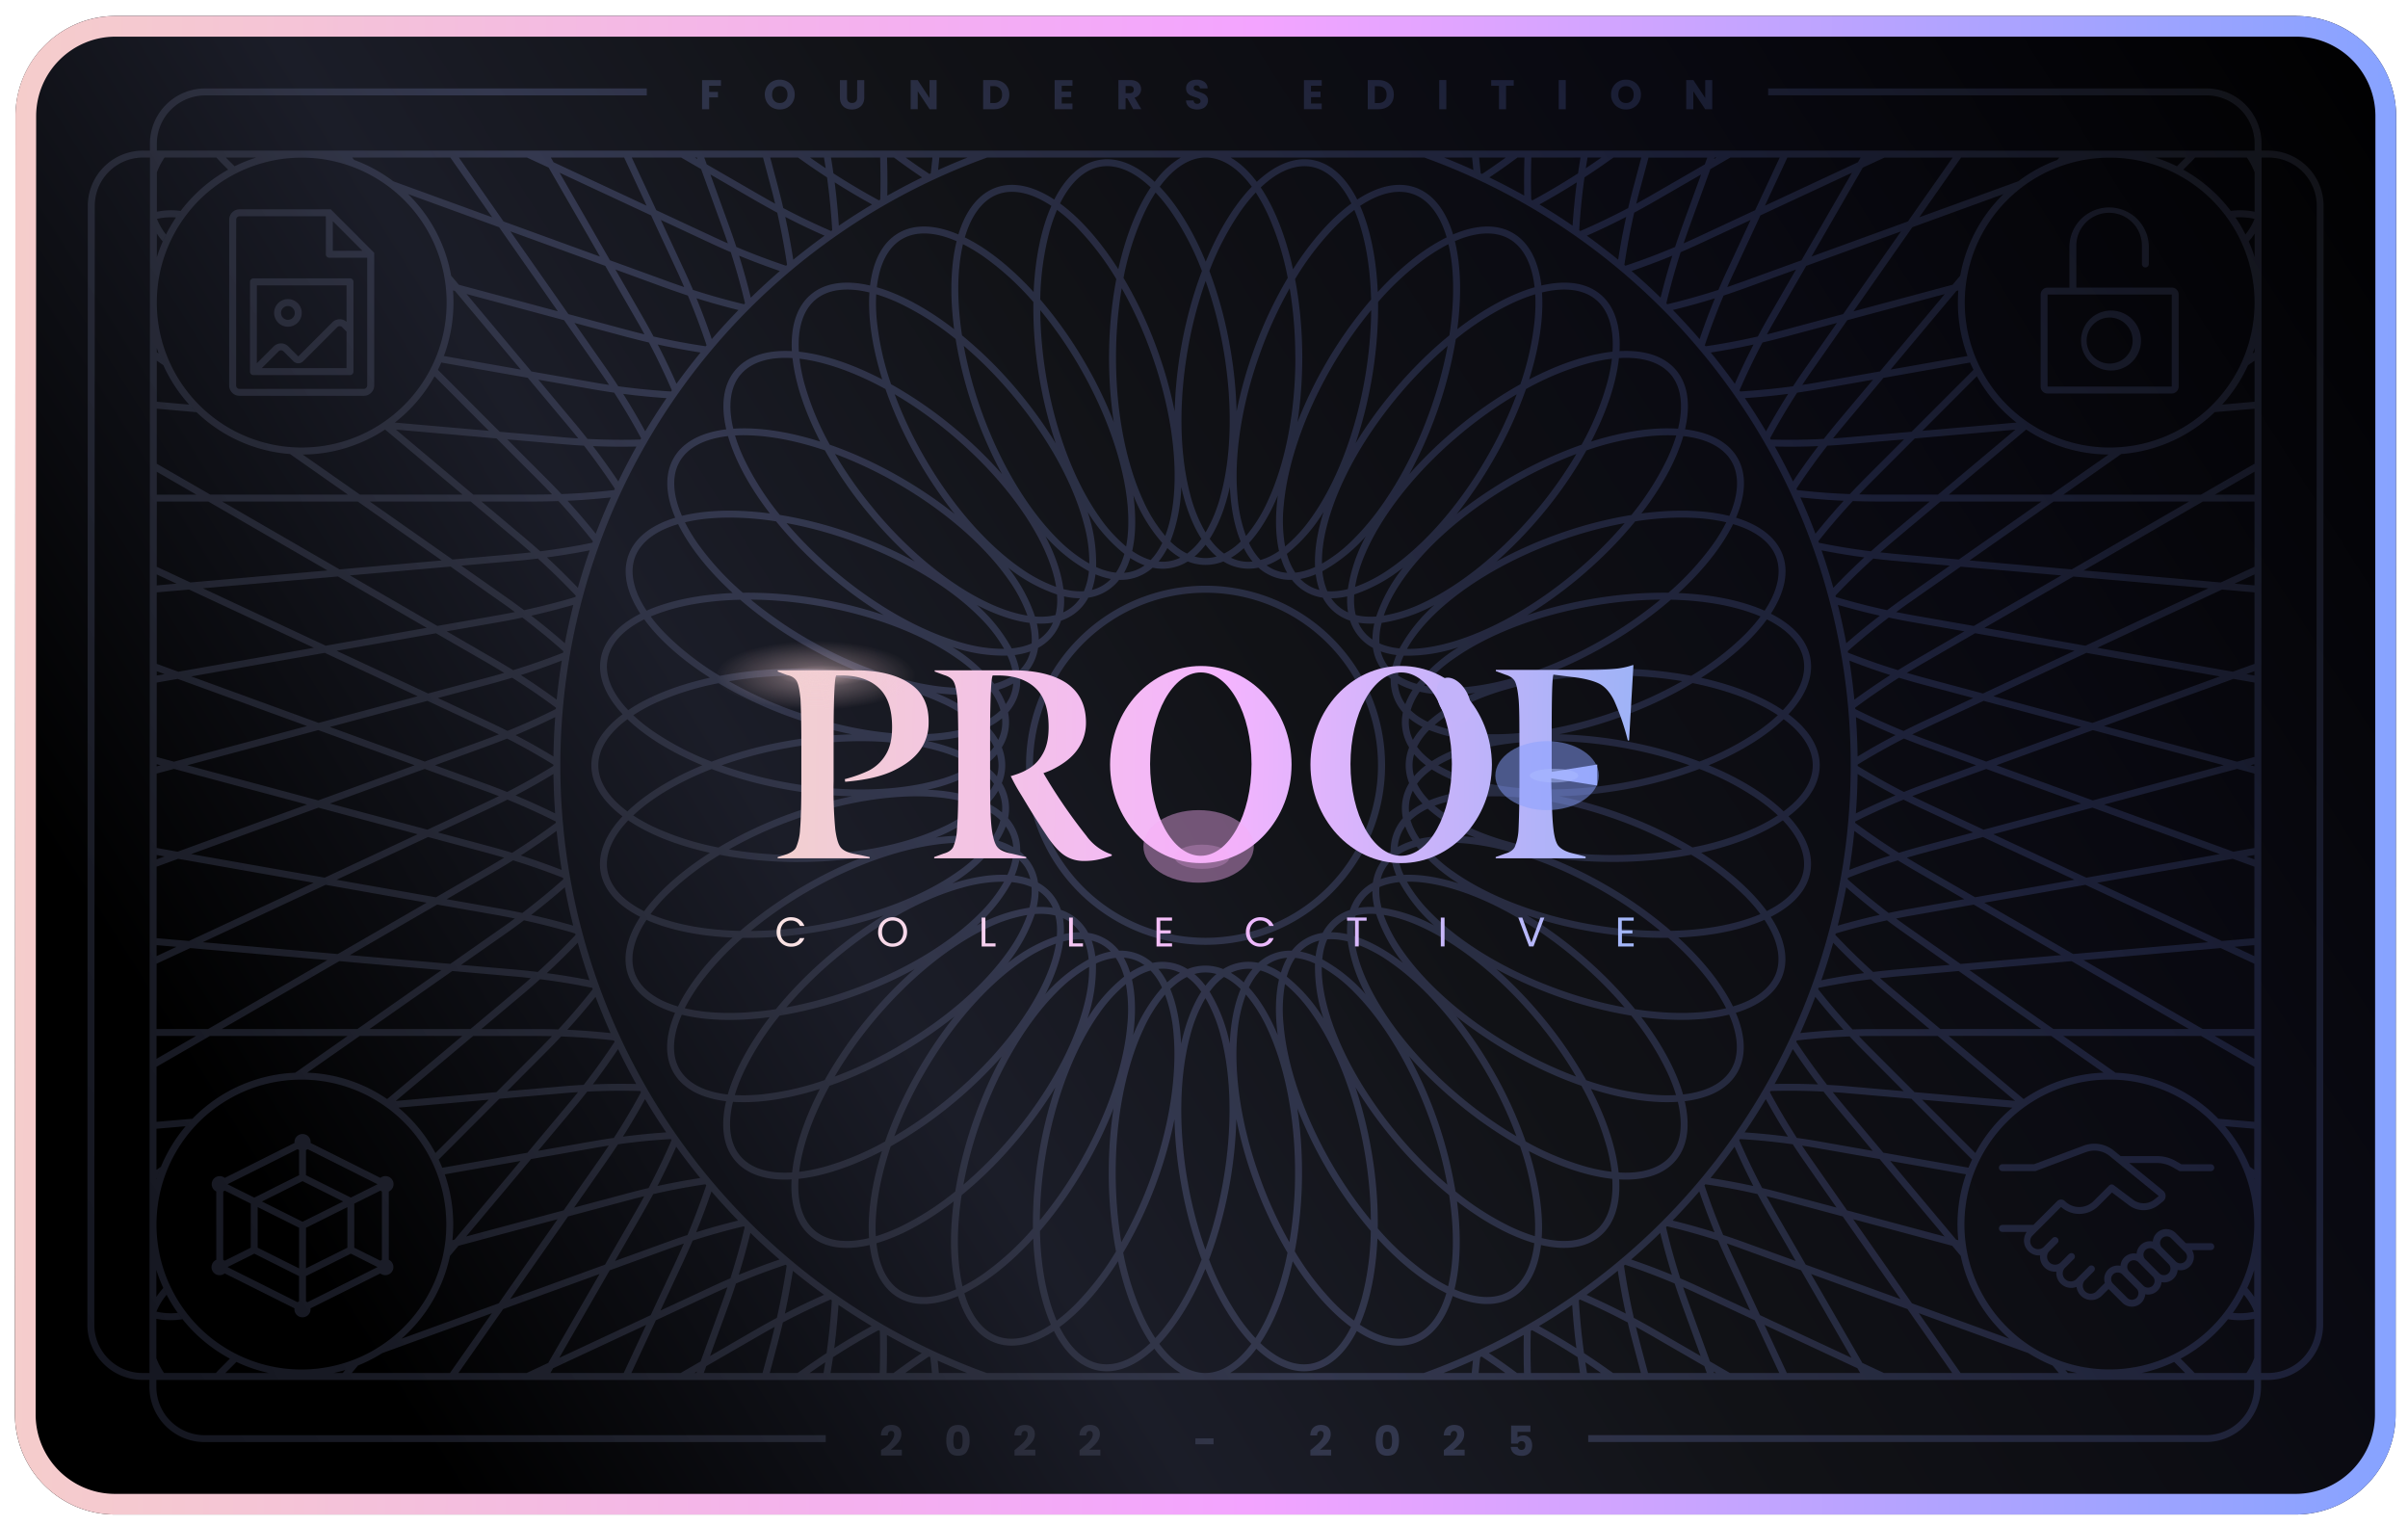 <svg width="385" height="244" fill="none" xmlns="http://www.w3.org/2000/svg">
  <path d="M367.1 2.55H18.48c-8.83 0-16 7.17-16 16.01L2.39 226.1a16 16 0 0 0 16 16h348.63a16 16 0 0 0 16-16l.08-207.54a16 16 0 0 0-16-16Z" fill="url(#a)"/>
  <g opacity=".5">
    <path fill-rule="evenodd" clip-rule="evenodd" d="M123.48 17.2c.36.2.77.3 1.2.3.44 0 .84-.1 1.2-.3.36-.2.65-.49.86-.85.21-.37.32-.78.32-1.23 0-.46-.1-.87-.32-1.23a2.2 2.2 0 0 0-.86-.85 2.4 2.4 0 0 0-1.2-.3 2.32 2.32 0 0 0-2.4 2.38c.01.45.12.86.33 1.23.22.36.5.64.87.85Zm2.09-1.1c-.22.25-.52.37-.89.37s-.67-.12-.9-.37a1.42 1.42 0 0 1-.33-.98c0-.42.11-.75.33-.99.23-.24.53-.36.9-.36s.67.12.89.37c.23.24.34.57.34.98 0 .4-.12.73-.34.98Z" fill="url(#b)"/>
    <path d="M115.27 13.71v-.9h-3.02v4.65h1.13v-1.89h1.41v-.88h-1.41v-.98h1.9Z" fill="url(#c)"/>
    <path d="M135.42 12.8v2.79c0 .28.07.49.2.64.14.15.34.23.6.23.27 0 .48-.08.62-.23.14-.15.2-.36.2-.64l.01-2.78h1.13v2.77c0 .42-.09.77-.26 1.05-.18.3-.42.5-.72.65-.3.15-.63.22-1 .22-.36 0-.69-.07-.98-.21a1.64 1.64 0 0 1-.68-.65c-.17-.3-.25-.64-.25-1.06v-2.77h1.13Z" fill="url(#d)"/>
    <path d="M148.62 17.46h1.13V12.8h-1.13v2.88l-1.9-2.88h-1.12v4.65h1.13v-2.87l1.89 2.87Z" fill="url(#e)"/>
    <path fill-rule="evenodd" clip-rule="evenodd" d="M158.94 12.8c.49 0 .91.1 1.28.3.37.2.65.47.85.82.2.35.3.75.3 1.21 0 .46-.1.86-.3 1.21-.2.36-.49.63-.86.82-.37.2-.8.3-1.28.3h-1.74V12.8h1.75Zm-.08 3.68c.43 0 .76-.12 1-.36.24-.23.36-.56.36-.99 0-.43-.12-.76-.36-1a1.35 1.35 0 0 0-1-.36h-.53v2.7h.53Z" fill="url(#f)"/>
    <path d="M169.75 14.65v-.94h1.72v-.9h-2.85v4.65h2.85v-.91h-1.72v-1.02h1.52v-.88h-1.52Z" fill="url(#g)"/>
    <path fill-rule="evenodd" clip-rule="evenodd" d="m181.2 17.46-.97-1.76h-.27v1.76h-1.14V12.8h1.9c.37 0 .68.06.94.19.26.13.45.3.58.53.13.22.2.47.2.74a1.38 1.38 0 0 1-1.04 1.34l1.07 1.85h-1.28Zm-1.24-2.56h.7c.2 0 .36-.05.46-.15.1-.1.16-.25.16-.43a.55.55 0 0 0-.16-.42c-.1-.1-.25-.15-.46-.15h-.7v1.15Z" fill="url(#h)"/>
    <path d="M190.53 17.34a2.39 2.39 0 0 0 1.82-.03 1.39 1.39 0 0 0 .79-1.24c0-.28-.07-.5-.2-.68-.14-.18-.3-.31-.5-.4-.18-.1-.43-.2-.72-.3-.3-.1-.53-.18-.67-.27-.14-.08-.2-.2-.2-.35 0-.14.03-.24.12-.31.08-.08.2-.11.33-.11.16 0 .29.04.39.13.1.08.16.2.16.35h1.23a1.3 1.3 0 0 0-.5-1.02 1.94 1.94 0 0 0-1.24-.37c-.5 0-.91.12-1.23.37a1.2 1.2 0 0 0-.47 1.01c0 .3.07.53.2.71.15.18.3.32.5.41.19.1.43.19.73.28.21.06.37.12.48.17.11.05.2.1.28.18.08.08.12.17.12.29a.4.4 0 0 1-.14.32.63.63 0 0 1-.4.11.58.58 0 0 1-.4-.13.6.6 0 0 1-.18-.4h-1.2a1.35 1.35 0 0 0 .9 1.28Z" fill="url(#i)"/>
    <path d="M209.6 13.71v.94h1.53v.88h-1.52v1.02h1.71v.9h-2.84v-4.64h2.84v.9h-1.71Z" fill="url(#j)"/>
    <path fill-rule="evenodd" clip-rule="evenodd" d="M221.7 13.1c-.36-.2-.79-.3-1.28-.3h-1.74v4.66h1.74c.48 0 .91-.1 1.28-.3.37-.19.65-.46.85-.82.2-.35.3-.75.3-1.2 0-.47-.1-.87-.3-1.22-.2-.35-.48-.63-.85-.82Zm-.35 3.02c-.24.24-.58.36-1 .36h-.54v-2.7h.54c.42 0 .76.11 1 .35.23.24.35.57.35 1 0 .43-.12.76-.35 1Z" fill="url(#k)"/>
    <path d="M231.24 12.8v4.66h-1.13V12.8h1.13Z" fill="url(#l)"/>
    <path d="M242.02 13.71v-.9h-3.6v.9h1.24v3.75h1.13V13.7h1.23Z" fill="url(#m)"/>
    <path d="M250.34 12.8v4.66h-1.13V12.8h1.13Z" fill="url(#n)"/>
    <path fill-rule="evenodd" clip-rule="evenodd" d="M258.77 17.2c.37.2.77.3 1.2.3.45 0 .84-.1 1.2-.3.37-.2.66-.49.87-.85.21-.37.32-.78.32-1.23 0-.46-.11-.87-.32-1.23a2.2 2.2 0 0 0-.86-.85 2.4 2.4 0 0 0-1.2-.3 2.31 2.31 0 0 0-2.39 2.38 2.31 2.31 0 0 0 1.18 2.08Zm2.1-1.1c-.23.25-.52.37-.9.37-.37 0-.67-.12-.9-.37a1.43 1.43 0 0 1-.32-.98c0-.42.1-.75.33-.99s.53-.36.9-.36.67.12.89.37c.22.24.33.57.33.98 0 .4-.1.73-.33.98Z" fill="url(#o)"/>
    <path d="M273.76 17.46h-1.13l-1.9-2.87v2.87h-1.13V12.8h1.14l1.9 2.88V12.8h1.12v4.65Z" fill="url(#p)"/>
    <path d="m140.86 231.82.18-.14a4.11 4.11 0 0 0 1.69-1.63c.17-.25.25-.5.25-.74a.65.65 0 0 0-.12-.42c-.09-.1-.21-.15-.38-.15s-.3.06-.4.19c-.09.12-.14.3-.14.53h-1.09c.01-.38.09-.69.24-.94s.35-.44.6-.56c.25-.12.53-.18.84-.18.52 0 .92.14 1.18.4.27.28.4.63.4 1.06 0 .47-.16.91-.48 1.32-.32.4-.73.8-1.23 1.18h1.79v.92h-3.33v-.84Z" fill="url(#q)"/>
    <path fill-rule="evenodd" clip-rule="evenodd" d="M151.3 230.24c0-.76.15-1.36.44-1.8.3-.43.77-.65 1.43-.65.65 0 1.12.22 1.41.66.3.43.44 1.03.44 1.79a3.2 3.2 0 0 1-.44 1.8c-.29.45-.76.66-1.42.66-.65 0-1.12-.21-1.42-.65a3.24 3.24 0 0 1-.44-1.81Zm2.61 0c0-.45-.04-.79-.14-1.03s-.3-.36-.6-.36-.51.12-.6.36a4.32 4.32 0 0 0-.1 1.78c.03.2.1.35.21.48.11.12.27.17.48.17.22 0 .38-.05.48-.17a.96.96 0 0 0 .22-.48c.03-.2.05-.45.05-.75Z" fill="url(#r)"/>
    <path d="M162.4 231.65c.02 0-.05.05-.2.17v.84h3.33v-.92h-1.8c.5-.39.92-.78 1.24-1.18.32-.4.48-.85.48-1.32 0-.43-.13-.78-.4-1.05-.26-.27-.66-.4-1.18-.4-.3 0-.59.05-.84.17-.25.12-.45.3-.6.56a1.9 1.9 0 0 0-.24.94h1.1c0-.23.04-.4.13-.53.1-.13.23-.2.4-.2s.3.06.38.16c.08.1.12.24.12.42 0 .24-.08.49-.26.74-.17.25-.38.5-.63.72-.25.23-.59.52-1.02.88Z" fill="url(#s)"/>
    <path d="m172.6 231.82.21-.17c.43-.36.77-.65 1.02-.88.25-.23.46-.47.63-.72.18-.25.26-.5.26-.74a.65.65 0 0 0-.12-.42c-.09-.1-.21-.15-.38-.15s-.3.06-.4.19c-.09.12-.14.3-.14.53h-1.09c.01-.38.09-.69.24-.94.16-.25.36-.44.6-.56.25-.12.53-.18.84-.18.52 0 .92.14 1.18.4.27.28.4.63.4 1.06 0 .47-.16.91-.48 1.32-.32.4-.73.8-1.23 1.18h1.79v.92h-3.33v-.84Z" fill="url(#t)"/>
    <path d="M194.03 230.87v-.94h-2.91v.94h2.9Z" fill="url(#u)"/>
    <path d="m209.6 231.75.04-.03.08-.07c.43-.36.77-.65 1.02-.88.25-.23.46-.47.63-.72.17-.25.26-.5.26-.74a.64.64 0 0 0-.13-.42c-.08-.1-.2-.15-.37-.15-.17 0-.3.06-.4.19-.1.12-.14.3-.14.53h-1.1c.02-.38.1-.69.25-.94s.35-.44.6-.56c.25-.12.53-.18.83-.18.53 0 .92.14 1.19.4.27.28.4.63.4 1.06 0 .47-.16.91-.48 1.32-.32.4-.74.8-1.23 1.18h1.78v.92h-3.32v-.84l.09-.07Z" fill="url(#v)"/>
    <path fill-rule="evenodd" clip-rule="evenodd" d="M220.39 228.44c-.3.44-.44 1.04-.44 1.8 0 .77.15 1.37.44 1.8.3.45.77.66 1.42.66.66 0 1.13-.21 1.42-.65.3-.44.44-1.04.44-1.81 0-.76-.14-1.36-.44-1.8-.3-.43-.76-.65-1.42-.65-.65 0-1.12.22-1.42.66Zm2.03.77a4.41 4.41 0 0 1 .1 1.78c-.05.2-.12.35-.23.48-.1.12-.27.17-.48.17-.21 0-.37-.05-.48-.17a.99.99 0 0 1-.21-.48 4.43 4.43 0 0 1 .09-1.78c.1-.24.3-.36.6-.36s.5.12.6.36Z" fill="url(#w)"/>
    <path d="m230.85 231.82.11-.1.1-.07c.43-.36.77-.65 1.01-.88.26-.23.47-.47.64-.72.17-.25.26-.5.26-.74a.65.65 0 0 0-.13-.42c-.08-.1-.2-.15-.37-.15-.17 0-.3.06-.4.19-.1.12-.14.3-.14.53h-1.1c.02-.38.1-.69.25-.94s.35-.44.6-.56c.25-.12.53-.18.83-.18.53 0 .92.14 1.19.4.27.28.4.63.4 1.06 0 .47-.16.91-.48 1.32-.33.4-.74.8-1.23 1.18h1.78v.92h-3.32v-.84Z" fill="url(#x)"/>
    <path d="M242.63 229.79v-.91h2.06v-1h-3.09v2.88h1.1a.5.5 0 0 1 .19-.28c.1-.08.22-.11.37-.11.2 0 .36.05.46.17.1.11.16.28.16.5 0 .22-.05.4-.15.53-.1.13-.26.2-.47.2a.6.6 0 0 1-.41-.14.6.6 0 0 1-.2-.34h-1.1c.01.28.09.53.23.75.14.21.34.38.6.5.26.12.57.18.92.18.53 0 .94-.15 1.23-.45.3-.3.44-.71.44-1.23 0-.28-.05-.53-.15-.77a1.32 1.32 0 0 0-1.3-.81c-.19 0-.36.03-.52.1a.96.96 0 0 0-.37.23Z" fill="url(#y)"/>
    <path fill-rule="evenodd" clip-rule="evenodd" d="M192.76 93.63a28.7 28.7 0 0 0-.02 57.4 28.7 28.7 0 0 0 .02-57.4Zm-27.6 28.7a27.58 27.58 0 1 1 55.16 0 27.58 27.58 0 1 1-55.16 0Z" fill="url(#z)"/>
    <path fill-rule="evenodd" clip-rule="evenodd" d="M103.42 14.14H32.8a8.83 8.83 0 0 0-8.83 8.84v1.1h-1.1a8.83 8.83 0 0 0-8.83 8.83l-.07 178.84a8.82 8.82 0 0 0 8.82 8.83h1.1v1.1a8.82 8.82 0 0 0 8.83 8.84h99.3v-1.1h-99.3a7.72 7.72 0 0 1-7.72-7.73v-1.1h335.4v1.1a7.73 7.73 0 0 1-7.73 7.72h-98.74v1.1h98.74a8.83 8.83 0 0 0 8.83-8.82v-1.1h1.1a8.83 8.83 0 0 0 8.83-8.84l.07-178.84a8.83 8.83 0 0 0-8.82-8.83h-1.1v-1.1a8.82 8.82 0 0 0-8.83-8.84H282.7v1.1h70.06a7.72 7.72 0 0 1 7.72 7.74v1.1H25.08v-1.1a7.73 7.73 0 0 1 7.73-7.73h70.6v-1.1Zm54.42 11.04h30.97a14.1 14.1 0 0 0-4.19 3.89c-2.87-2.7-5.94-4.02-8.89-3.5-2.95.52-5.38 2.8-7.17 6.33-3.3-2.16-6.55-2.92-9.36-1.9-2.82 1.03-4.82 3.7-5.97 7.48-3.62-1.55-6.96-1.74-9.55-.24-2.6 1.5-4.1 4.48-4.57 8.4-3.85-.9-7.16-.5-9.45 1.43-2.3 1.92-3.27 5.12-3.05 9.06-3.94-.22-7.14.75-9.06 3.05-1.93 2.29-2.33 5.6-1.43 9.45-3.92.47-6.9 1.98-8.4 4.57-1.5 2.6-1.31 5.93.24 9.56-3.78 1.15-6.45 3.15-7.47 5.97-1.03 2.81-.27 6.06 1.89 9.37-3.52 1.78-5.8 4.22-6.33 7.17-.52 2.95.8 6.02 3.49 8.9-3.16 2.37-4.99 5.16-4.99 8.16s1.83 5.8 4.98 8.16c-2.7 2.88-4.01 5.95-3.5 8.9.53 2.95 2.8 5.39 6.33 7.17-2.16 3.3-2.92 6.56-1.9 9.37 1.03 2.82 3.7 4.82 7.47 5.97-1.55 3.63-1.74 6.96-.24 9.56 1.5 2.59 4.47 4.1 8.4 4.57-.9 3.84-.51 7.16 1.41 9.45 1.92 2.3 5.12 3.27 9.06 3.05-.22 3.94.75 7.14 3.04 9.06 2.3 1.93 5.6 2.33 9.45 1.43.47 3.92 1.98 6.9 4.57 8.4 2.59 1.5 5.92 1.31 9.55-.24 1.14 3.78 3.14 6.45 5.96 7.47 2.81 1.03 6.06.27 9.37-1.89 1.78 3.52 4.21 5.8 7.16 6.33 2.95.52 6.02-.8 8.9-3.5a14.08 14.08 0 0 0 4.18 3.89h-30.97a103.2 103.2 0 0 1-68.18-97.15 103.3 103.3 0 0 1 68.25-97.15Zm-3.13 0h-4.53c-.06.67-.12 1.33-.2 2 1.56-.7 3.13-1.37 4.73-2Zm-5.9 2.53-.21.1c-1.28-.85-2.55-1.72-3.8-2.63h4.28c-.08.85-.17 1.69-.27 2.53Zm-1.38.65c-1.89.92-3.75 1.9-5.57 2.92.04-2.03.03-4.06-.04-6.1h1.11c1.48 1.1 2.98 2.16 4.5 3.18Zm-6.7 3.55-.2.12c-2.46-1.34-4.9-2.78-7.28-4.32-.12-.84-.25-1.69-.39-2.53h7.86c.07 2.26.08 4.5.02 6.73Zm-1.3.77c-1.8 1.08-3.58 2.21-5.31 3.4-.15-2.31-.38-4.62-.67-6.94 1.96 1.25 3.96 2.43 5.98 3.54Zm-6.37 4.12-.18.13a109.74 109.74 0 0 1-7.65-3.67c-.27-1.19-.57-2.37-.88-3.56l-1.21-4.52h4.45l1.6 1.13c1 .7 2.02 1.38 3.04 2.05.39 2.82.66 5.64.83 8.44Zm-1.23.88a105.1 105.1 0 0 0-5 3.84c-.35-2.28-.78-4.57-1.28-6.85 2.07 1.07 4.17 2.08 6.28 3Zm-6 4.67-.16.13a109.9 109.9 0 0 1-7.94-3c-.38-1.15-.78-2.3-1.2-3.46l-2.95-8.13 7.49 4.33c1.06.6 2.13 1.2 3.2 1.78.63 2.77 1.16 5.56 1.57 8.35Zm-1.14.97c-1.59 1.37-3.14 2.8-4.65 4.27-.55-2.25-1.17-4.5-1.87-6.72 2.16.89 4.33 1.7 6.52 2.45Zm-5.57 5.17-.15.15c-2.73-.66-5.46-1.42-8.17-2.3-.48-1.11-.98-2.23-1.5-3.34l-3.64-7.84 7.83 3.65c1.11.52 2.23 1.02 3.35 1.5.87 2.71 1.63 5.44 2.28 8.18Zm-1.05 1.07a105.4 105.4 0 0 0-4.27 4.65c-.74-2.19-1.56-4.37-2.44-6.53 2.22.7 4.46 1.32 6.71 1.88Zm-5.17 5.72-.07.07c-2.78-.4-5.57-.93-8.34-1.56-.58-1.08-1.17-2.15-1.78-3.21l-4.32-7.5 8.12 2.97c1.16.41 2.31.81 3.47 1.2 1.1 2.62 2.1 5.27 2.99 7.94l-.08.09Zm-.89 1.07a104.5 104.5 0 0 0-3.85 5c-.93-2.12-1.93-4.21-3-6.28 2.28.5 4.56.92 6.85 1.28Zm-4.6 6.05-.12.18c-2.8-.17-5.62-.45-8.44-.83a109.1 109.1 0 0 0-2.05-3.04l-4.96-7.09 8.35 2.24c1.19.31 2.37.61 3.56.89 1.33 2.51 2.55 5.07 3.67 7.65Zm-.85 1.24a104.4 104.4 0 0 0-3.4 5.31 110.63 110.63 0 0 0-3.53-5.99c2.31.3 4.62.53 6.93.68Zm-4.05 6.42-.11.2c-2.8.08-5.63.05-8.47-.1-.75-.95-1.52-1.9-2.31-2.84l-5.55-6.63 8.51 1.5c1.2.21 2.41.4 3.62.58 1.54 2.39 2.98 4.82 4.31 7.3Zm-.75 1.32c-1.02 1.83-2 3.69-2.9 5.58-1.29-1.92-2.64-3.8-4.05-5.65 2.33.1 4.65.12 6.95.07Zm-3.46 6.74-.1.22c-2.8.32-5.6.54-8.44.64a112.2 112.2 0 0 0-2.55-2.63l-6.11-6.12 8.61.75c1.22.1 2.44.2 3.66.26 1.74 2.24 3.38 4.54 4.93 6.88Zm-.64 1.4c-.86 1.9-1.66 3.83-2.41 5.8-1.44-1.8-2.95-3.55-4.51-5.27 2.32-.11 4.63-.29 6.92-.54Zm-2.86 7-.08.23c-2.75.57-5.54 1.03-8.35 1.38-.9-.81-1.83-1.61-2.77-2.4l-6.62-5.56h8.65c1.22 0 2.44-.03 3.66-.07 1.93 2.08 3.77 4.23 5.51 6.43Zm-.51 1.45c-.7 1.97-1.32 3.97-1.9 6-1.59-1.67-3.24-3.29-4.95-4.87 2.3-.3 4.59-.68 6.85-1.13Zm-2.26 7.33-.04.14c-2.69.8-5.42 1.5-8.2 2.1a111.5 111.5 0 0 0-2.96-2.15l-7.08-4.97 8.6-.75c1.23-.1 2.45-.24 3.65-.38 2.1 1.9 4.12 3.88 6.05 5.92l-.02.1Zm-.36 1.39a103.6 103.6 0 0 0-1.36 6.14c-1.73-1.52-3.52-3-5.37-4.41 2.27-.51 4.52-1.1 6.73-1.73Zm-1.6 7.4-.01.11-.02.13a109.64 109.64 0 0 1-8 2.8 112.2 112.2 0 0 0-3.14-1.88l-7.48-4.33 8.51-1.5c1.2-.21 2.4-.45 3.6-.7 2.26 1.72 4.45 3.51 6.55 5.38Zm-.24 1.5c-.34 2.07-.61 4.15-.82 6.26a111.26 111.26 0 0 0-5.74-3.94c2.22-.7 4.4-1.48 6.56-2.32Zm-.95 7.65-.01.1c-2.52 1.27-5.1 2.43-7.73 3.5-1.09-.54-2.19-1.08-3.3-1.6l-7.83-3.66 8.35-2.23c1.18-.32 2.36-.66 3.53-1.01 2.4 1.51 4.74 3.11 7 4.79l-.01.1Zm-.11 1.39c-.16 2.09-.25 4.19-.28 6.3-1.97-1.2-4-2.34-6.07-3.42 2.16-.9 4.27-1.86 6.35-2.88Zm-7.69 3.43c2.54 1.3 5 2.69 7.4 4.17v.2c-2.4 1.48-4.86 2.87-7.4 4.17-1.13-.45-2.27-.9-3.42-1.31l-8.12-2.96 8.12-2.96c1.15-.42 2.3-.86 3.42-1.31Zm7.41 5.66c.03 2.12.12 4.23.27 6.31a111.14 111.14 0 0 0-6.34-2.88c2.07-1.08 4.1-2.23 6.07-3.43Zm.37 7.6.02.21c-2.26 1.68-4.6 3.28-7 4.8-1.17-.36-2.35-.7-3.53-1.02L70 133.07l7.84-3.65c1.1-.52 2.2-1.05 3.3-1.6a109.9 109.9 0 0 1 7.72 3.5Zm.14 1.5c.21 2.1.48 4.18.81 6.25a111 111 0 0 0-6.55-2.32c1.96-1.26 3.88-2.57 5.74-3.94Zm1.03 7.52.03.22c-2.1 1.87-4.28 3.66-6.55 5.38-1.2-.25-2.39-.49-3.6-.7l-8.5-1.5 7.48-4.33c1.06-.61 2.1-1.24 3.14-1.88 2.72.83 5.38 1.77 8 2.8Zm.27 1.49c.39 2.07.84 4.12 1.35 6.14-2.21-.64-4.46-1.22-6.72-1.72 1.84-1.43 3.63-2.9 5.37-4.42Zm1.67 7.4.06.22a110.05 110.05 0 0 1-6.05 5.92c-1.21-.14-2.42-.27-3.64-.38l-8.62-.75 7.09-4.97c1-.7 1.99-1.42 2.96-2.15 2.78.6 5.51 1.3 8.2 2.1Zm.4 1.46c.57 2.03 1.2 4.03 1.89 6-2.26-.45-4.54-.83-6.84-1.13a111.2 111.2 0 0 0 4.95-4.87Zm2.32 7.22.08.22a110 110 0 0 1-5.5 6.43c-1.23-.05-2.45-.06-3.67-.06h-8.65l6.63-5.57c.93-.78 1.86-1.59 2.76-2.4 2.82.35 5.6.81 8.35 1.38Zm.53 1.43c.75 1.97 1.55 3.9 2.4 5.8-2.28-.24-4.59-.42-6.91-.53a111 111 0 0 0 4.51-5.27Zm2.94 6.98.1.22a109.9 109.9 0 0 1-4.93 6.88c-1.22.06-2.44.15-3.66.26l-8.6.75 6.1-6.12c.87-.87 1.72-1.74 2.55-2.63 2.84.1 5.66.32 8.44.64Zm.66 1.38c.91 1.9 1.88 3.75 2.9 5.58-2.3-.05-4.62-.03-6.94.07a111.2 111.2 0 0 0 4.04-5.65Zm3.54 6.7.12.2c-1.34 2.47-2.78 4.9-4.33 7.3-1.2.16-2.4.36-3.61.57l-8.52 1.5 5.56-6.63c.79-.94 1.56-1.89 2.3-2.84 2.85-.15 5.67-.18 8.48-.1Zm.77 1.3c1.07 1.81 2.2 3.59 3.39 5.32-2.3.15-4.62.38-6.93.68 1.25-1.97 2.43-3.97 3.54-6Zm4.12 6.38.05.08.07.1a110.25 110.25 0 0 1-3.67 7.65c-1.19.28-2.37.58-3.56.9l-8.35 2.23 4.96-7.09c.7-1 1.39-2.01 2.06-3.03 2.81-.4 5.63-.67 8.44-.84Zm.87 1.23c1.23 1.7 2.51 3.38 3.84 5-2.28.36-4.57.78-6.85 1.28 1.07-2.07 2.08-4.16 3-6.28Zm4.66 6 .14.16c-.9 2.67-1.9 5.32-3 7.95-1.16.38-2.31.78-3.46 1.2l-8.13 2.95 4.33-7.49c.6-1.06 1.2-2.13 1.78-3.2 2.77-.64 5.56-1.16 8.34-1.57Zm.97 1.14c1.38 1.6 2.8 3.15 4.27 4.66-2.25.55-4.5 1.17-6.72 1.87.89-2.16 1.7-4.34 2.45-6.53Zm5.17 5.57.15.15a109.6 109.6 0 0 1-2.3 8.18c-1.12.48-2.23.98-3.34 1.5l-7.84 3.65 3.66-7.84c.51-1.11 1.01-2.23 1.5-3.35 2.7-.87 5.43-1.63 8.17-2.29Zm1.06 1.05c1.51 1.47 3.06 2.9 4.66 4.27-2.2.75-4.37 1.56-6.53 2.45.7-2.23 1.32-4.47 1.87-6.72Zm5.63 5.1.17.15c-.42 2.78-.94 5.57-1.57 8.34-1.08.58-2.15 1.17-3.2 1.78l-7.5 4.33 2.96-8.13c.42-1.15.82-2.3 1.2-3.47 2.62-1.1 5.27-2.1 7.94-3Zm1.16.97c1.62 1.33 3.3 2.61 5 3.84-2.12.93-4.21 1.94-6.28 3 .5-2.27.92-4.56 1.28-6.84Zm6.05 4.59.18.13c-.17 2.8-.45 5.62-.84 8.44-1.02.67-2.03 1.35-3.04 2.05l-1.6 1.13h-4.45l1.2-4.52c.32-1.19.62-2.37.9-3.56 2.51-1.33 5.06-2.55 7.64-3.67Zm1.24.86c1.73 1.18 3.5 2.31 5.3 3.39a110.72 110.72 0 0 0-5.98 3.54c.3-2.32.52-4.63.68-6.93Zm6.41 4.04.2.12c.06 2.23.05 4.47-.02 6.73h-7.86l.4-2.53c2.38-1.54 4.81-2.98 7.28-4.32Zm1.32.75c1.83 1.03 3.68 2 5.58 2.92a110.24 110.24 0 0 0-4.51 3.18h-1.11c.07-2.04.08-4.07.04-6.1Zm6.74 3.47.21.1c.1.84.19 1.68.26 2.53h-4.28c1.26-.9 2.53-1.78 3.8-2.63Zm1.38.64c1.56.7 3.13 1.36 4.72 1.99h-4.52c-.06-.67-.12-1.33-.2-2Zm50.96-1.9a14.1 14.1 0 0 1-4.2 3.89h30.98a103.3 103.3 0 0 0 68.25-97.15 103.2 103.2 0 0 0-68.18-97.15h-30.97c1.5.85 2.9 2.17 4.19 3.89 2.88-2.7 5.94-4.02 8.9-3.5 2.94.52 5.37 2.8 7.16 6.33 3.3-2.16 6.55-2.92 9.36-1.9 2.82 1.03 4.82 3.7 5.96 7.48 3.63-1.55 6.96-1.74 9.55-.24 2.6 1.5 4.1 4.48 4.57 8.4 3.84-.9 7.16-.5 9.45 1.43 2.3 1.92 3.26 5.12 3.04 9.06 3.94-.22 7.13.75 9.06 3.05 1.92 2.29 2.32 5.6 1.42 9.45 3.92.47 6.9 1.98 8.39 4.57 1.5 2.6 1.31 5.93-.24 9.56 3.78 1.15 6.44 3.15 7.47 5.97 1.02 2.81.26 6.06-1.9 9.37 3.52 1.78 5.8 4.22 6.32 7.17.52 2.95-.8 6.02-3.5 8.9 3.17 2.37 4.99 5.16 4.99 8.16s-1.83 5.8-4.99 8.16c2.7 2.88 4.01 5.95 3.49 8.9-.52 2.95-2.8 5.39-6.33 7.17 2.16 3.3 2.92 6.56 1.9 9.37-1.03 2.82-3.7 4.82-7.48 5.97 1.55 3.63 1.73 6.96.23 9.56-1.5 2.59-4.47 4.1-8.4 4.57.9 3.84.5 7.16-1.42 9.45-1.92 2.3-5.12 3.27-9.06 3.05.22 3.94-.75 7.14-3.05 9.06-2.29 1.93-5.6 2.33-9.45 1.43-.47 3.92-1.98 6.9-4.57 8.4-2.6 1.5-5.93 1.31-9.55-.24-1.15 3.78-3.15 6.45-5.97 7.48-2.8 1.02-6.06.26-9.36-1.9-1.79 3.52-4.22 5.8-7.17 6.33-2.95.52-6.02-.8-8.9-3.5Zm34.43 3.89h-4.52c1.6-.63 3.17-1.3 4.72-2l-.2 2Zm1.6-2.63-.23.1c-.1.84-.18 1.68-.26 2.53h4.28c-1.25-.9-2.52-1.78-3.8-2.63Zm6.73-3.46c-1.82 1.02-3.69 2-5.58 2.9a111.4 111.4 0 0 1 4.5 3.19h1.11c-.06-2.04-.07-4.07-.03-6.1Zm1.32-.76-.2.12c-.06 2.23-.06 4.47.02 6.73h7.85l-.38-2.53a109.59 109.59 0 0 0-7.29-4.32Zm6.42-4.04c-1.73 1.18-3.5 2.31-5.31 3.39a111 111 0 0 1 5.98 3.54c-.3-2.31-.52-4.63-.67-6.93Zm1.24-.86-.18.13c.17 2.8.44 5.62.83 8.44 1.02.67 2.03 1.35 3.04 2.05l1.6 1.13h4.45l-1.2-4.52c-.32-1.19-.62-2.37-.9-3.56a110.04 110.04 0 0 0-7.64-3.67Zm6.05-4.6c-1.63 1.34-3.3 2.62-5 3.85 2.11.94 4.2 1.94 6.28 3-.5-2.27-.93-4.56-1.28-6.84Zm1.16-.95-.17.14c.41 2.78.94 5.57 1.57 8.34 1.07.58 2.14 1.17 3.2 1.78l7.49 4.33-2.96-8.13c-.41-1.15-.81-2.3-1.2-3.47-2.61-1.1-5.26-2.1-7.93-3Zm5.63-5.1c-1.5 1.46-3.06 2.89-4.65 4.26 2.19.75 4.36 1.56 6.52 2.45-.7-2.23-1.32-4.47-1.87-6.71Zm.92-.9c.65 2.73 1.41 5.46 2.28 8.17 1.12.48 2.24.98 3.35 1.5l7.83 3.65-3.65-7.84c-.51-1.11-1.01-2.23-1.49-3.35a109.4 109.4 0 0 0-8.17-2.29l-.15.15Zm5.32-5.73c-1.38 1.6-2.8 3.15-4.27 4.66 2.25.55 4.48 1.17 6.71 1.87-.88-2.16-1.7-4.34-2.44-6.53Zm.83-.98c.89 2.67 1.89 5.32 2.99 7.95 1.16.38 2.31.78 3.46 1.2l8.13 2.95-4.32-7.49c-.61-1.06-1.2-2.13-1.78-3.2-2.77-.64-5.56-1.16-8.34-1.57l-.14.16Zm4.8-6.16c-1.23 1.7-2.5 3.38-3.84 5 2.28.36 4.57.78 6.85 1.28a111.57 111.57 0 0 1-3-6.28Zm.83-1.15-.08.1c1.12 2.59 2.34 5.14 3.67 7.65 1.19.28 2.37.58 3.55.9l8.35 2.23-4.95-7.09c-.7-1-1.39-2.01-2.05-3.03-2.82-.4-5.63-.67-8.44-.84l-.05.08Zm4.17-6.45c-1.08 1.8-2.2 3.58-3.39 5.31 2.3.15 4.61.38 6.93.68a110.31 110.31 0 0 1-3.54-6Zm.77-1.31-.11.2a109.8 109.8 0 0 0 4.3 7.3c1.22.16 2.42.36 3.63.57l8.51 1.5-5.55-6.63a114.8 114.8 0 0 1-2.31-2.84c-2.84-.15-5.66-.18-8.47-.1Zm3.55-6.7c-.92 1.9-1.89 3.75-2.91 5.58 2.3-.05 4.62-.03 6.94.07a111.22 111.22 0 0 1-4.03-5.65Zm.6-1.27-.05.1c1.55 2.35 3.2 4.65 4.93 6.89 1.22.06 2.44.15 3.66.26l8.6.75-6.1-6.12c-.87-.87-1.72-1.74-2.55-2.63-2.83.1-5.65.32-8.44.64l-.05.1Zm3-7.09c-.75 1.97-1.55 3.9-2.4 5.8 2.28-.24 4.59-.42 6.9-.53a110.77 110.77 0 0 1-4.5-5.27Zm.53-1.44-.08.23a109.5 109.5 0 0 0 5.5 6.43c1.22-.05 2.44-.06 3.67-.06h8.64l-6.61-5.57c-.94-.78-1.87-1.59-2.77-2.4-2.81.35-5.6.81-8.35 1.37Zm2.33-7.2c-.58 2.02-1.2 4.02-1.9 6 2.26-.46 4.55-.84 6.85-1.14-1.71-1.58-3.36-3.2-4.95-4.86Zm.4-1.48-.06.23c1.93 2.04 3.94 4.02 6.04 5.92 1.21-.14 2.43-.27 3.65-.38l8.61-.75-7.08-4.97c-1-.7-1.99-1.42-2.96-2.15-2.78.6-5.51 1.3-8.2 2.1Zm1.68-7.39c-.4 2.07-.85 4.12-1.36 6.14 2.22-.64 4.46-1.22 6.72-1.72-1.84-1.43-3.63-2.9-5.36-4.42Zm.27-1.5-.04.23c2.1 1.87 4.29 3.66 6.55 5.38 1.2-.25 2.4-.49 3.6-.7l8.51-1.5-7.48-4.33c-1.06-.61-2.11-1.24-3.15-1.88-2.71.83-5.38 1.77-7.99 2.8Zm1.03-7.52c-.2 2.1-.48 4.2-.81 6.25 2.15-.83 4.33-1.6 6.55-2.3a111.3 111.3 0 0 1-5.74-3.94Zm.14-1.5-.02.22c2.26 1.68 4.6 3.28 7 4.8 1.17-.36 2.34-.7 3.53-1.02l8.35-2.24-7.84-3.65a110.2 110.2 0 0 1-3.29-1.6 109.6 109.6 0 0 0-7.73 3.5Zm.38-7.59c-.03 2.12-.12 4.22-.28 6.31a111.1 111.1 0 0 1 6.34-2.88 110.79 110.79 0 0 1-6.06-3.43Zm0-1.28c2.4 1.47 4.87 2.86 7.4 4.16 1.13-.45 2.28-.9 3.43-1.31l8.12-2.96-8.12-2.96c-1.15-.42-2.3-.86-3.42-1.31-2.54 1.3-5 2.69-7.4 4.16v.22Zm-.27-7.81c.15 2.09.24 4.19.27 6.3 1.98-1.2 4-2.34 6.07-3.42-2.15-.9-4.27-1.86-6.34-2.88Zm-.12-1.5.02.22c2.51 1.26 5.09 2.42 7.72 3.5 1.1-.55 2.19-1.09 3.3-1.6l7.84-3.67-8.35-2.23c-1.19-.32-2.36-.66-3.53-1.01-2.4 1.51-4.74 3.11-7 4.79Zm-.93-7.53c.33 2.06.6 4.14.8 6.25 1.87-1.37 3.79-2.68 5.75-3.94-2.22-.7-4.4-1.48-6.55-2.31Zm-.25-1.5.03.23c2.62 1.03 5.28 1.97 8 2.8 1.03-.64 2.08-1.27 3.14-1.88l7.49-4.33-8.51-1.5c-1.21-.21-2.41-.45-3.6-.7-2.27 1.72-4.45 3.51-6.56 5.38Zm-1.59-7.41c.51 2.02.96 4.07 1.35 6.14 1.74-1.52 3.53-3 5.37-4.41-2.27-.51-4.5-1.1-6.72-1.73Zm-.38-1.48.06.23c2.69.8 5.42 1.5 8.2 2.1.97-.73 1.96-1.45 2.96-2.15l7.08-4.97-8.6-.75c-1.23-.1-2.44-.24-3.65-.38-2.1 1.9-4.12 3.88-6.05 5.92Zm-2.23-7.24c.69 1.97 1.32 3.97 1.89 6 1.59-1.67 3.24-3.3 4.95-4.87-2.3-.3-4.58-.68-6.84-1.13Zm-.51-1.45.08.24c2.75.56 5.53 1.02 8.34 1.37.91-.81 1.83-1.61 2.77-2.4l6.63-5.56h-8.65c-1.22 0-2.44-.03-3.66-.07a110.17 110.17 0 0 0-5.51 6.42Zm-2.86-7c.86 1.9 1.66 3.83 2.4 5.8a111.2 111.2 0 0 1 4.52-5.27c-2.32-.11-4.63-.29-6.92-.54Zm-.63-1.4.1.22c2.79.32 5.6.54 8.43.64.84-.89 1.69-1.77 2.55-2.63l6.12-6.12-8.62.75c-1.22.1-2.43.2-3.65.26a109.78 109.78 0 0 0-4.94 6.88Zm-3.46-6.74c1.02 1.83 1.99 3.69 2.9 5.58a111 111 0 0 1 4.04-5.65c-2.32.1-4.64.12-6.94.07Zm-.76-1.32.12.2c2.8.08 5.63.05 8.47-.1.75-.95 1.52-1.9 2.3-2.84l5.57-6.63-8.52 1.5c-1.2.21-2.41.4-3.62.58a109.57 109.57 0 0 0-4.32 7.29Zm-4.03-6.42c1.18 1.73 2.3 3.5 3.38 5.31 1.11-2.02 2.3-4.02 3.54-5.99-2.31.3-4.62.53-6.92.68Zm-.86-1.24.12.18c2.81-.17 5.63-.45 8.44-.83a108.3 108.3 0 0 1 2.06-3.04l4.96-7.09-8.36 2.24c-1.18.31-2.36.61-3.55.89a110.59 110.59 0 0 0-3.67 7.65Zm-4.6-6.05c1.34 1.62 2.62 3.3 3.85 5 .93-2.12 1.93-4.21 3-6.28-2.27.5-4.56.92-6.84 1.28Zm-.95-1.16.14.16c2.78-.4 5.57-.93 8.34-1.56.57-1.08 1.17-2.15 1.78-3.21l4.33-7.5-8.13 2.97c-1.15.41-2.3.81-3.46 1.2-1.11 2.62-2.1 5.27-3 7.94Zm-5.1-5.64c1.47 1.51 2.9 3.07 4.27 4.66.74-2.2 1.56-4.37 2.45-6.53-2.23.7-4.47 1.32-6.72 1.87Zm-1.05-1.06.15.15c2.74-.66 5.47-1.42 8.18-2.3.48-1.11.97-2.23 1.5-3.34l3.65-7.84-7.84 3.65a110.7 110.7 0 0 1-3.35 1.5c-.87 2.7-1.63 5.44-2.29 8.18Zm-5.56-5.17c1.59 1.37 3.14 2.8 4.64 4.26.56-2.24 1.18-4.48 1.88-6.71-2.16.89-4.33 1.7-6.52 2.45Zm-1.15-.98.17.14a110.1 110.1 0 0 0 7.94-3c.38-1.15.78-2.3 1.2-3.46l2.96-8.13-7.5 4.33c-1.06.6-2.12 1.2-3.2 1.78-.63 2.77-1.15 5.56-1.57 8.34Zm-5.99-4.66c1.7 1.23 3.37 2.51 5 3.84.35-2.28.78-4.57 1.28-6.85a111.12 111.12 0 0 1-6.28 3Zm-1.23-.88.18.13a109.8 109.8 0 0 0 7.65-3.67c.28-1.19.57-2.37.9-3.56l1.2-4.52h-4.45l-1.6 1.13c-1 .7-2.02 1.38-3.04 2.05-.39 2.82-.67 5.63-.84 8.44Zm-6.36-4.12c1.8 1.08 3.57 2.2 5.3 3.4.16-2.31.38-4.63.68-6.94a110.77 110.77 0 0 1-5.98 3.54Zm-1.31-.77.2.12c2.47-1.34 4.9-2.78 7.29-4.32.12-.84.25-1.69.39-2.53h-7.86c-.08 2.25-.08 4.5-.02 6.73Zm-6.7-3.55c1.9.92 3.75 1.89 5.58 2.91-.04-2.02-.03-4.05.04-6.09h-1.11c-1.48 1.1-2.98 2.16-4.5 3.18Zm-1.38-.65.22.1a110.4 110.4 0 0 0 3.8-2.63h-4.28l.26 2.53Zm-5.88-2.53c1.59.63 3.16 1.3 4.71 2l-.2-2h-4.51Zm-45.51 189.63c2.25 3.06 4.8 4.67 7.36 4.67 2.55 0 5.1-1.6 7.36-4.67-2.75-2.86-5.3-6.99-7.35-11.98-2.07 5-4.62 9.12-7.37 11.98Zm14.8-184.96c-2.26-3.06-4.81-4.67-7.37-4.67-2.55 0-5.1 1.6-7.36 4.67 2.75 2.86 5.3 6.99 7.36 11.98 2.06-5 4.6-9.12 7.36-11.98Zm113.4-4.67h15.7l-.32.39a24.23 24.23 0 0 0-6.24 3.41l-15.83 5.76 6.69-9.56Zm-7.8 11.14 14.58-5.3c-3.53 3.45-6.01 7.98-6.92 13.05l-1.22 1.45-15.85 4.25 9.41-13.45Zm7.06 10.18.3-.08a24.6 24.6 0 0 0 1.46 10.49l-12.3 2.17L312.8 46.5Zm-11.65 13.9 13.83-2.45c.17.4.35.79.54 1.17l-9.89 9.9-9.92.86c-.88.08-1.77.15-2.65.2.55-.69 1.11-1.37 1.68-2.05l6.4-7.64Zm6.19 8.47 8.72-8.73c1.6 2.88 3.76 5.4 6.34 7.41l-15.06 1.32Zm4.22 10.2 12.39-10.41c3.78 2.5 8.3 3.96 13.17 4l-9.15 6.4h-16.41Zm18.33 0 9.25-6.49c5.79-.44 11-2.9 14.95-6.7l6.37-.55v8.8l-8.56 4.94H329.9Zm30.57-14.85-5.19.46a24.33 24.33 0 0 0 4.14-6.3l1.05-.73v6.57Zm0-7.92-.3.2.3-.87v.67Zm-6.35 22.77 6.34-3.67v3.67h-6.34Zm-1.91 1.1h8.25V90.6l-5.39 2.51-21.93-1.92 19.07-11.02Zm5.06 13.13 3.19-1.48v1.76l-3.2-.28Zm-2 .94 5.19.45v11.43l-3.47 1.26-21.68-3.83 19.96-9.31Zm3.9 13.52 1.28-.47v.7l-1.28-.23Zm-2.08.76 3.36.59v11.9l-2.78.75-21.27-5.7 20.7-7.54Zm2.7 13.81.65-.17v.34l-.64-.17Zm-2.13.57 2.78.75v11.9l-3.36.6-20.68-7.54 21.27-5.7Zm1.5 14 1.28-.23v.7l-1.29-.47Zm-2.18.38 3.46 1.26v11.43l-5.2.45-19.94-9.31 21.68-3.83Zm.27 14.07 3.18-.27v1.76l-3.18-1.49Zm-2.2.2 5.38 2.51v10.43h-8.25l-19.06-11.02 21.93-1.92Zm-.96 14.04h6.34v3.67l-6.34-3.67Zm-2.2 0 8.54 4.94v8.8l-5.76-.5a24.18 24.18 0 0 0-16.42-7.35l-8.38-5.88h22.01Zm3.87 14.44 4.66.4v6.58l-.7-.5a24.3 24.3 0 0 0-3.96-6.48Zm4.61 8.3.05.03v.12l-.05-.15Zm-32.43-22.74 8.39 5.88a24.14 24.14 0 0 0-12.78 4.22l-12.01-10.1h16.4Zm-20.63 10.2 14.44 1.27a24.4 24.4 0 0 0-5.92 7.26l-8.52-8.53Zm-1.7-.15 9.7 9.72c-.21.43-.4.86-.58 1.3l-13.62-2.4-6.4-7.63c-.57-.68-1.13-1.36-1.68-2.05.89.05 1.77.12 2.65.2l9.92.86Zm-3.4 9.94 12.12 2.14a24.26 24.26 0 0 0-1.23 10.53l-.35-.09-10.54-12.58Zm9.92 13.56 1.36 1.62a24.26 24.26 0 0 0 7.75 13.24l-15.55-5.66-9.4-13.45 15.84 4.25Zm-5.34 10.78 17.5 6.37c1.23.77 2.52 1.44 3.88 1.99l1 1.2h-15.7l-6.68-9.56Zm23.83 9.56-.4-.48c.6.18 1.22.34 1.85.48h-1.45Zm-25.64-10.22 7.15 10.22h-10.91l-3.46-1.61-8.2-14.22 15.42 5.61Zm-8 9.46.44.76h-11.73l-3.58-7.7 14.87 6.94Zm-16.42-7.66 3.92 8.42h-7.88l-3.2-1.85-3.41-9.37c-.3-.83-.6-1.67-.88-2.5.81.35 1.62.71 2.42 1.09l9.03 4.2Zm-6.58 8.18.4.24h-.32l-.08-.24Zm-1.49-.86.4 1.1h-9.4l-1.28-4.8-.66-2.58c.78.42 1.55.86 2.32 1.3l8.62 4.98Zm-16.83.88.31.22h-2.23c-.1-.57-.18-1.15-.27-1.72.74.49 1.47.99 2.2 1.5ZM131.75 25.18h-2.24l.32.22c.72.51 1.45 1 2.19 1.5l-.28-1.72Zm-9.75 0h-9.4l.4 1.1 8.62 4.98c.77.44 1.54.88 2.31 1.3-.2-.86-.42-1.72-.65-2.57l-1.28-4.8Zm-10.58 0h-.32l.41.24-.09-.24Zm-2.53 0h-7.88l3.92 8.42 9.03 4.21c.8.38 1.6.74 2.42 1.1l-.88-2.51-3.4-9.37-3.2-1.85Zm-9.1 0H88.07l.44.76 14.87 6.94-3.59-7.7Zm-15.52 0H73.36L80.5 35.4l15.42 5.61-8.2-14.22-3.45-1.6Zm-12.26 0h-15.7l.32.39a24.2 24.2 0 0 1 6.25 3.41l15.82 5.76L72 25.18Zm-6.78 5.84c3.53 3.45 6 7.98 6.9 13.05l1.23 1.45 15.84 4.25-9.4-13.45-14.57-5.3Zm7.2 15.4a24.73 24.73 0 0 1-1.46 10.49l12.3 2.17L72.73 46.5l-.3-.08Zm-1.88 11.53 13.83 2.44 6.4 7.64 1.68 2.05c-.89-.05-1.77-.12-2.65-.2l-9.92-.86-9.88-9.9c.19-.38.37-.77.54-1.17Zm-1.08 2.2 8.7 8.72-15.05-1.32c2.58-2 4.75-4.53 6.35-7.4Zm-7.9 8.51a24.16 24.16 0 0 1-13.17 4l9.14 6.4h16.41l-12.38-10.4Zm70.1 150.82.28-1.72c-.74.49-1.47.99-2.2 1.5l-.3.22h2.22Zm-9.75 0 1.3-4.8.65-2.58c-.78.42-1.55.86-2.32 1.3l-8.63 4.98-.4 1.1h9.4Zm-10.57 0 .09-.24-.41.24h.32Zm-2.53 0 3.2-1.85 3.41-9.37c.3-.83.6-1.67.88-2.5-.8.35-1.61.71-2.42 1.09l-9.03 4.2-3.92 8.43h7.88Zm-9.1 0 3.59-7.7-14.88 6.94-.43.76h11.72Zm-15.52 0 3.45-1.61 8.21-14.22-15.42 5.61-7.15 10.22H84.2Zm-12.26 0 6.7-9.56-17.51 6.37a24.31 24.31 0 0 1-3.89 1.99l-1 1.2h15.7Zm-17.14 0h-1.45c.63-.14 1.24-.3 1.85-.48l-.4.48Zm9.39-5.48 15.55-5.66 9.41-13.45-15.85 4.25-1.36 1.62A24.28 24.28 0 0 1 64.19 214ZM25.07 55.63a24.28 24.28 0 0 0 21.3 16.95l9.25 6.48H33.61l-8.55-4.93v-8.8l6.37.56c-.4-.4-.8-.8-1.18-1.21l-5.18-.46v-6.57l1.05.73c-.28-.61-.53-1.24-.76-1.88l-.29-.2v-.67Zm0 19.78v3.66h6.33l-6.34-3.66Zm0 4.76-.01 10.43 5.38 2.51 21.93-1.92-19.06-11.02h-8.25Zm-.01 11.65v1.76l3.18-.28-3.18-1.48Zm0 2.87v11.43l3.45 1.26 21.68-3.83-19.95-9.31-5.18.45Zm0 12.6v.7l1.27-.23-1.28-.47Zm0 1.82-.01 11.9 2.77.75 21.27-5.7-20.68-7.54-3.36.59Zm-.01 13.4.64-.18-.64-.17v.34Zm0 1.14v11.9l3.34.6 20.7-7.54-21.27-5.7-2.77.74Zm0 13.02-.01.7 1.28-.47-1.28-.23Zm-.01 1.87v11.43l5.18.45 19.95-9.31-21.68-3.83-3.45 1.26Zm0 12.54v1.76l3.18-1.49-3.18-.27Zm0 2.98-.01 10.43h8.25l19.07-11.02-21.93-1.92-5.39 2.5Zm-.01 11.53v3.66l6.34-3.66h-6.34Zm0 4.94v8.8l5.75-.5c-.38.38-.75.78-1.1 1.2l-4.66.4v6.58l.7-.5c-.23.6-.46 1.2-.65 1.82l-.05.03v.12a24.3 24.3 0 0 1 22.18-17l8.39-5.88H33.57l-8.54 4.93Zm24.1.94c4.72.18 9.1 1.71 12.77 4.22l12.02-10.1h-16.4l-8.4 5.88Zm14.57 5.59 14.44-1.27-8.52 8.53a24.37 24.37 0 0 0-5.92-7.26Zm6.44 8.3 9.7-9.72 9.93-.86c.88-.08 1.76-.15 2.65-.2a113 113 0 0 1-1.69 2.05l-6.4 7.64-13.62 2.4c-.18-.45-.37-.88-.57-1.31Zm.97 2.36a24.26 24.26 0 0 1 1.22 10.53l.35-.09 10.55-12.58-12.12 2.14ZM253.54 26.9l.28-1.72h2.23l-.32.22c-.72.51-1.45 1-2.19 1.5Zm8.74 3.09 1.29-4.8h9.4l-.4 1.09-8.63 4.98c-.77.44-1.55.88-2.32 1.3.2-.86.43-1.72.66-2.57Zm11.77-4.57.09-.24h.32l-.41.24Zm-.59 1.61 3.2-1.85h7.89l-3.93 8.42-9.02 4.21c-.8.38-1.62.74-2.43 1.1l.88-2.51 3.41-9.37Zm8.72 5.85 3.59-7.7h11.72l-.44.76-14.87 6.94Zm15.65-6.09 3.46-1.6h10.91l-7.15 10.21-15.42 5.61 8.2-14.22Zm62.64 21.58a23.16 23.16 0 1 1-46.34 0 23.16 23.16 0 1 1 46.34 0Zm0-7.26c-.26-.87-.58-1.7-.94-2.52.35-.4.67-.82.95-1.25v3.77Zm0-6.12c-.35.86-.83 1.7-1.46 2.5-.47-.95-1-1.86-1.6-2.73 1.08-.08 2.1 0 3.05.23Zm-3.8-1.27a24.38 24.38 0 0 0-7.6-6.6l1.2-1.2c.24-.24.47-.49.69-.74h8.29c.5.74.92 1.54 1.23 2.37v6.3a11.4 11.4 0 0 0-3.8-.13Zm-7.22-8.54-1.4 1.4a24.15 24.15 0 0 0-3.48-1.4h4.88Zm12.06 194.3h1.1a7.73 7.73 0 0 0 7.73-7.73l.07-178.84a7.72 7.72 0 0 0-7.72-7.73h-1.1l-.08 194.3Zm-1.1-16.48v4.32c-.32-.5-.69-.97-1.1-1.43l-.02.02c.44-.94.81-1.9 1.12-2.9Zm-4.19 7.88c1.48.24 2.89.2 4.2-.07l-.01 6.3a11.2 11.2 0 0 1-1.24 2.37h-8.28c-.22-.25-.45-.5-.7-.74l-1.54-1.56a24.4 24.4 0 0 0 7.57-6.3Zm-8.6 6.83 1.76 1.77h-6.97c1.82-.4 3.56-1 5.2-1.77Zm12.78-8.04c-1.06.25-2.2.33-3.41.2.66-.92 1.26-1.9 1.78-2.9.72.85 1.25 1.76 1.63 2.7Zm.02-13.93a23.17 23.17 0 1 0-46.34 0 23.17 23.17 0 1 0 46.34 0ZM43 219.48a24.3 24.3 0 0 1-18-16.48v4.31c.33-.49.7-.96 1.11-1.42l.53 1.08c-.71.85-1.25 1.76-1.63 2.7 1.07.25 2.21.33 3.42.2.24.34.5.68.76 1.01-1.48.24-2.89.2-4.19-.07v6.3c.31.83.73 1.63 1.23 2.37h8.29c.21-.25.44-.5.69-.74l1.55-1.56c.34.19.69.36 1.04.53l-1.77 1.77H43ZM23.98 25.18h-1.1a7.73 7.73 0 0 0-7.73 7.73l-.07 178.84a7.72 7.72 0 0 0 7.72 7.73h1.1l.08-194.3Zm1.1 2.37v6.3a11.4 11.4 0 0 1 3.8-.13c-.26.34-.5.68-.74 1.04-1.07-.08-2.1 0-3.05.23.35.86.83 1.7 1.45 2.5-.18.35-.36.72-.52 1.1-.35-.4-.66-.82-.94-1.24v3.76a24.35 24.35 0 0 1 15.91-15.93h-4.88l1.4 1.4c-.35.17-.7.35-1.03.54l-1.2-1.2-.68-.74h-8.29c-.5.74-.91 1.54-1.23 2.37Zm-.06 168.2a23.17 23.17 0 1 0 46.34 0 23.17 23.17 0 1 0-46.34 0Zm.05-147.38a23.17 23.17 0 1 0 46.34 0 23.17 23.17 0 1 0-46.34 0Zm251.02 150.4c.36.81.72 1.62 1.1 2.42l4.2 9.04 14.63 6.82-8.06-13.99-9.36-3.4c-.84-.31-1.67-.6-2.5-.89Zm27.8 8.91-15.18-5.52-4.98-8.63-1.3-2.32 2.58.66 9.62 2.58 9.25 13.23Zm2.2-33.1 16.1 1.4-12.37-10.38h-9.96c-.89 0-1.77.01-2.65.03.6.64 1.22 1.27 1.85 1.9l7.04 7.05ZM288.15 61.53c.88-.13 1.75-.27 2.62-.43l9.81-1.73L310.95 47l-15.6 4.18-5.71 8.16c-.51.73-1 1.46-1.5 2.2Zm15.8-24.55-9.26 13.23-9.62 2.58c-.86.23-1.71.45-2.57.66.42-.78.85-1.55 1.3-2.32l4.98-8.63 15.18-5.52Zm-22.49-2.55-4.2 9.04c-.38.8-.75 1.6-1.1 2.42l2.5-.88 9.37-3.4 8.07-14-14.64 6.82Zm6.65 148.7c.49.73.98 1.46 1.5 2.19l5.7 8.16 15.6 4.18-10.38-12.38-9.8-1.72c-.88-.16-1.75-.3-2.62-.43Zm9.14-104.1c.6-.64 1.23-1.27 1.85-1.9l7.05-7.05 16.08-1.4-12.37 10.38h-9.96c-.88 0-1.77-.01-2.65-.03Zm3.37 9.27 2.64.27 9.92.87 13.23-9.27h-16.15l-7.63 6.4c-.68.57-1.35 1.15-2.01 1.73Zm49.4-8.13h-21.69l-13.44 9.42 16.35 1.43L350 80.17Zm-20.45 11.81-16.09-1.4-8.16 5.71c-.72.5-1.44 1.03-2.15 1.55l2.6.5 9.81 1.72 13.99-8.08Zm-12.3 8.38 14.22-8.2 21.6 1.88-19.66 9.18-16.16-2.86Zm-12.4 7.2 2.3-1.36 8.62-4.98 15.9 2.8-14.64 6.84-9.62-2.58-2.55-.72Zm.86 9.83c.83.33 1.65.64 2.49.94l9.35 3.41 15.18-5.53-15.6-4.18-9.02 4.21-2.4 1.15Zm12.98-6.09 15.85 4.26 20.37-7.43-21.35-3.77-14.87 6.94Zm36.84 11.03-20.94-5.62-15.42 5.62 15.41 5.62 20.95-5.62Zm-22.8 6.12-15.18-5.53-9.36 3.4c-.83.31-1.66.62-2.48.95l2.4 1.15 9.02 4.21 15.6-4.18Zm-14.05 4.9 15.85-4.25 20.37 7.43-21.35 3.77-14.87-6.94Zm-13.83 3.75c.84-.25 1.7-.49 2.55-.72l9.62-2.58 14.64 6.83-15.9 2.8-8.63-4.97c-.77-.45-1.53-.9-2.28-1.36Zm-1.72 9.72c.71.53 1.43 1.04 2.16 1.55l8.15 5.72 16.09-1.41-13.98-8.08-9.81 1.73c-.87.15-1.74.32-2.6.49Zm14.1-2.52 14.21 8.2 21.6-1.88-19.64-9.18-16.16 2.86Zm32.73 20.19-18.77-10.85-16.34 1.43 13.43 9.42h21.68Zm-23.6 0-13.22-9.27-9.93.87-2.64.27 2.02 1.73 7.62 6.4h16.15Zm-218.12 36.7 1.09-2.42-2.5.88-9.37 3.41-8.07 14 14.63-6.83 4.22-9.03Zm-11.53.97-15.18 5.52 9.27-13.23 9.62-2.58c.85-.23 1.71-.45 2.57-.66-.42.78-.86 1.55-1.3 2.32l-4.98 8.63Zm-33.46-26.17 16.1-1.41 7.04-7.05 1.85-1.9c-.88-.02-1.77-.03-2.65-.03h-9.96l-12.38 10.39ZM94.77 61.1c.87.16 1.75.3 2.62.43l-1.5-2.19-5.7-8.16L74.59 47l10.37 12.38 9.81 1.72Zm-3.9-10.89L81.6 36.98l15.17 5.52 4.97 8.63c.45.77.88 1.54 1.3 2.32-.86-.21-1.71-.43-2.57-.66l-9.62-2.58Zm17.44-6.74-4.21-9.04-14.63-6.82 8.06 14 9.36 3.4c.83.3 1.67.6 2.5.88-.35-.81-.71-1.62-1.08-2.42ZM95.84 185.32l1.5-2.2c-.88.14-1.75.28-2.62.44l-9.81 1.72-10.39 12.38 15.6-4.18 5.72-8.16Zm-9.42-108.2 1.85 1.9c-.88.03-1.77.04-2.65.04h-9.96L63.3 68.67l16.09 1.41 7.04 7.05Zm-4.17 11.45c.89-.08 1.77-.17 2.64-.27l-2-1.73-7.63-6.4H59.12l13.22 9.27 9.92-.87Zm-25.06-8.4H35.52l18.77 10.85 16.34-1.43-13.43-9.42Zm14.84 10.4-16.09 1.41 13.98 8.08 9.81-1.73c.87-.15 1.74-.32 2.6-.49a110.8 110.8 0 0 0-2.15-1.55l-8.15-5.72Zm-18 1.58 14.2 8.21-16.16 2.86-19.64-9.18 21.6-1.89Zm24.3 14.05 2.3 1.36c-.86.25-1.7.49-2.56.72l-9.62 2.58-14.64-6.83 15.9-2.8 8.63 4.97Zm-1.06 12.13c.84-.3 1.67-.61 2.49-.94l-2.4-1.15-9.02-4.21-15.6 4.18 15.17 5.53 9.36-3.4Zm-26.33-2.77 15.85-4.26-14.87-6.94-21.35 3.77 20.37 7.43Zm-.05 1.15-20.95 5.62 20.94 5.62 15.42-5.62-15.41-5.62Zm17.02 6.2-15.17 5.54 15.6 4.18 9.02-4.21 2.4-1.15c-.83-.33-1.66-.64-2.49-.94l-9.36-3.41Zm-16.98 6.2 15.85 4.25-14.87 6.94-21.35-3.77 20.37-7.43Zm27.13 7.27 2.55.72c-.75.46-1.51.91-2.28 1.36l-8.63 4.98-15.9-2.8 14.64-6.84 9.62 2.58Zm2.1 11.99c.73-.5 1.45-1.03 2.16-1.55l-2.6-.5-9.82-1.72-13.98 8.08 16.08 1.4 8.16-5.71Zm-26.16 4.14 14.21-8.21-16.15-2.86-19.65 9.18 21.6 1.89Zm.25 1.13-18.78 10.85h21.68l13.45-9.42-16.35-1.43Zm18.06 1.58-13.23 9.27h16.15l7.63-6.4c.68-.57 1.35-1.15 2-1.73-.87-.1-1.75-.2-2.63-.27l-9.92-.87Zm134.8-98.02c-.01 9.02-1.72 17.13-4.44 22.95a23.62 23.62 0 0 1-3.46 5.53 23.6 23.6 0 0 1-1.36-6.38c-.56-6.4.6-14.6 3.7-23.08a66.9 66.9 0 0 1 4.65-10.14c.58 3.46.9 7.2.9 11.12Zm-13.75-13.88a45.12 45.12 0 0 1 4.92-9.46c.82-1.17 1.65-2.2 2.5-3.09a27.58 27.58 0 0 1 1.91 3.48 45.1 45.1 0 0 1 3.2 10.17 67.16 67.16 0 0 0-5.38 11.42 68.41 68.41 0 0 0-2.8 9.93 68.61 68.61 0 0 0-1.04-10.27 67.26 67.26 0 0 0-3.31-12.18Zm-.6 1.59a66.91 66.91 0 0 1 2.82 10.79c1.56 8.88 1.29 17.17-.38 23.37a23.6 23.6 0 0 1-2.45 6.04 23.61 23.61 0 0 1-2.45-6.04c-1.66-6.2-1.93-14.5-.36-23.38a66.8 66.8 0 0 1 2.82-10.78Zm-.59-1.59a45.03 45.03 0 0 0-4.92-9.46 27.42 27.42 0 0 0-2.49-3.09 27.33 27.33 0 0 0-1.91 3.48 45.09 45.09 0 0 0-3.22 10.17 67.14 67.14 0 0 1 5.38 11.42 68.5 68.5 0 0 1 2.8 9.93c.08-3.27.42-6.73 1.04-10.27.78-4.38 1.92-8.49 3.32-12.18Zm-.09 42.8c-1.4-2.17-2.49-5-3.22-8.3a25.72 25.72 0 0 1-1.74 8.74c.87.84 1.76 1.5 2.67 1.93a10.4 10.4 0 0 0 2.3-2.36Zm.67.96c.55.72 1.13 1.35 1.76 1.88a6.35 6.35 0 0 1-3.52 0c.62-.53 1.21-1.16 1.76-1.88Zm2.96 1.41c-.82-.59-1.59-1.38-2.3-2.36 1.4-2.18 2.5-5.01 3.23-8.32.15 3.39.73 6.36 1.73 8.75a10.4 10.4 0 0 1-2.66 1.93Zm-.11 1.26a7.64 7.64 0 0 1-5.7 0 7.62 7.62 0 0 1-5.61 1 7.63 7.63 0 0 1-5.36 1.94 7.63 7.63 0 0 1-4.93 2.85 7.64 7.64 0 0 1-4.36 3.67 7.64 7.64 0 0 1-3.67 4.36 7.64 7.64 0 0 1-2.85 4.94 7.64 7.64 0 0 1-1.95 5.36 7.66 7.66 0 0 1-1 5.61 7.64 7.64 0 0 1 0 5.7 7.62 7.62 0 0 1 1 5.61 7.64 7.64 0 0 1 1.94 5.36 7.62 7.62 0 0 1 2.85 4.94 7.65 7.65 0 0 1 3.66 4.36 7.62 7.62 0 0 1 4.36 3.67 7.61 7.61 0 0 1 4.93 2.85 7.62 7.62 0 0 1 5.36 1.95 7.6 7.6 0 0 1 5.6.99 7.63 7.63 0 0 1 5.7 0 7.62 7.62 0 0 1 5.61-1 7.63 7.63 0 0 1 5.36-1.94 7.6 7.6 0 0 1 4.93-2.85 7.62 7.62 0 0 1 4.37-3.67 7.62 7.62 0 0 1 3.66-4.36 7.65 7.65 0 0 1 2.85-4.94 7.66 7.66 0 0 1 1.95-5.36 7.64 7.64 0 0 1 1-5.61 7.66 7.66 0 0 1 0-5.7 7.64 7.64 0 0 1-1-5.61 7.64 7.64 0 0 1-1.94-5.36 7.63 7.63 0 0 1-2.85-4.94 7.64 7.64 0 0 1-3.66-4.36 7.63 7.63 0 0 1-4.36-3.67 7.62 7.62 0 0 1-4.93-2.85 7.63 7.63 0 0 1-5.35-1.95 7.63 7.63 0 0 1-5.61-.99Zm4.67.02a6.34 6.34 0 0 1-3.46-.61c.7-.41 1.4-.93 2.06-1.54.4.8.88 1.52 1.4 2.15Zm2.23.6a6.34 6.34 0 0 0 3.3 1.2c-.4-.7-.74-1.5-1-2.36-.76.49-1.53.88-2.3 1.16Zm2-2.29c-1 .68-2 1.16-2.97 1.44a10.4 10.4 0 0 1-1.84-2.73c1.76-1.9 3.33-4.5 4.62-7.62-.44 3.35-.39 6.39.19 8.91Zm1.25.46a10.4 10.4 0 0 0 1.34 3c1-.1 2.07-.4 3.17-.9-.13-2.58.34-5.58 1.36-8.81a25.74 25.74 0 0 1-5.87 6.7Zm10.98-17.66c1.7-2.8 3.73-5.63 6.04-8.38 2.86-3.4 5.9-6.4 8.96-8.89.6-3.87.74-7.49.47-10.66a27.47 27.47 0 0 0-.62-3.92c-1.09.55-2.22 1.24-3.4 2.05a45.08 45.08 0 0 0-7.85 7.2c.05 3.95-.28 8.2-1.06 12.6a68.67 68.67 0 0 1-2.54 10Zm2.5-21.3c-.03 3.5-.36 7.25-1.04 11.1-1.57 8.88-4.66 16.58-8.35 21.83a23.63 23.63 0 0 1-4.37 4.85 23.6 23.6 0 0 1-.23-6.52c.56-6.4 3.13-14.28 7.64-22.1a66.89 66.89 0 0 1 6.35-9.16Zm1.05-2.9c3.64-3.98 7.45-6.99 11.02-8.73-1.07-3.65-2.93-6.03-5.32-6.9-2.4-.88-5.35-.25-8.52 1.86 1.6 3.63 2.6 8.38 2.82 13.77Zm-3.74-13.13a27.5 27.5 0 0 1 1.28 3.76c.83 3.07 1.3 6.66 1.4 10.57a67.2 67.2 0 0 0-7.3 10.32 68.59 68.59 0 0 0-4.48 9.3c.5-3.25.76-6.7.77-10.3 0-4.45-.41-8.7-1.15-12.58a45.13 45.13 0 0 1 6.5-8.46c1-1 2-1.87 2.98-2.6Zm-.47-1.02c-3.21 2.34-6.44 5.97-9.34 10.52-1.16-5.27-2.95-9.78-5.16-13.08 2.75-2.62 5.55-3.75 8.06-3.31 2.52.44 4.75 2.47 6.44 5.87ZM175.85 218c-2.51-.44-4.75-2.47-6.44-5.87 3.21-2.34 6.44-5.97 9.34-10.52 1.16 5.27 2.95 9.78 5.16 13.08-2.75 2.62-5.54 3.75-8.06 3.31Zm11.35-7.2c1.82-2.6 3.5-5.81 4.92-9.46a67.2 67.2 0 0 1-3.3-12.18c-.63-3.54-.97-7-1.04-10.27a68.65 68.65 0 0 1-2.8 9.93 67.22 67.22 0 0 1-5.4 11.42 45.1 45.1 0 0 0 3.21 10.17c.6 1.3 1.24 2.45 1.92 3.48.84-.9 1.67-1.92 2.49-3.1Zm11.03 0a45.1 45.1 0 0 1-4.92-9.46c1.4-3.69 2.54-7.8 3.32-12.18.62-3.54.96-7 1.04-10.27a68.52 68.52 0 0 0 2.8 9.93 67.16 67.16 0 0 0 5.38 11.42 45.2 45.2 0 0 1-3.22 10.17c-.6 1.3-1.24 2.45-1.91 3.48-.84-.9-1.68-1.92-2.5-3.09Zm.13-52.7c-1 2.39-1.6 5.37-1.74 8.75a25.7 25.7 0 0 0-3.22-8.32c.7-.98 1.47-1.77 2.3-2.36.9.44 1.8 1.09 2.66 1.93Zm-3.18 7.5a23.6 23.6 0 0 0-2.45-6.05 23.64 23.64 0 0 0-2.45 6.04c-1.67 6.2-1.94 14.5-.38 23.38a66.9 66.9 0 0 0 2.82 10.78 66.83 66.83 0 0 0 2.82-10.78c1.57-8.89 1.3-17.18-.36-23.38Zm-.69-9.9a11.8 11.8 0 0 0-1.76 1.88 11.78 11.78 0 0 0-1.76-1.88 6.34 6.34 0 0 1 3.52 0Zm-2.43 2.83c-.7-.98-1.47-1.77-2.29-2.36-.9.44-1.8 1.09-2.66 1.93 1 2.39 1.58 5.37 1.73 8.75.73-3.3 1.82-6.14 3.22-8.32Zm-5.07-3.59a6.35 6.35 0 0 0-1.78-.05c.52.63 1 1.35 1.4 2.15.67-.61 1.36-1.13 2.06-1.54a6.34 6.34 0 0 0-1.68-.56Zm-5.58-1.49c.56.2 1.08.48 1.57.84-.77.28-1.54.67-2.3 1.16-.26-.86-.6-1.65-1-2.36.6.04 1.18.16 1.73.36Zm2.54 1.69c-.97.28-1.97.76-2.97 1.44.58 2.52.63 5.56.19 8.91a25.73 25.73 0 0 1 4.62-7.62c-.52-1.1-1.14-2-1.84-2.73Zm-5.56-2.03c.56.84 1.01 1.85 1.34 3.01a25.7 25.7 0 0 0-5.87 6.71 25.74 25.74 0 0 0 1.36-8.81c1.1-.5 2.16-.8 3.17-.9Zm-15.68 29.05a68.75 68.75 0 0 0 6.04-8.38 68.4 68.4 0 0 0-2.54 10 67.21 67.21 0 0 0-1.06 12.6 45.06 45.06 0 0 1-7.86 7.2c-1.16.81-2.3 1.5-3.4 2.05a27.6 27.6 0 0 1-.6-3.92c-.28-3.17-.14-6.79.46-10.66 3.06-2.5 6.1-5.48 8.96-8.9Zm4.58 1.82a66.94 66.94 0 0 0-1.04 11.1 66.81 66.81 0 0 0 6.35-9.17c4.5-7.81 7.09-15.7 7.64-22.09a23.6 23.6 0 0 0-.23-6.52 23.61 23.61 0 0 0-4.37 4.85c-3.68 5.25-6.78 12.95-8.35 21.83Zm6.26 2.48a67.16 67.16 0 0 1-7.28 10.32c.08 3.91.56 7.5 1.39 10.57.36 1.38.8 2.63 1.28 3.76a27.5 27.5 0 0 0 2.99-2.61 45.12 45.12 0 0 0 6.5-8.46 67.08 67.08 0 0 1-1.16-12.58c0-3.6.27-7.05.77-10.3a68.6 68.6 0 0 1-4.49 9.3Zm-5.53 25.3c-1.6-3.64-2.6-8.39-2.82-13.78-3.64 3.98-7.45 6.99-11.02 8.74 1.07 3.64 2.93 6.02 5.32 6.9 2.4.87 5.35.24 8.52-1.87Zm63.44-156.48a66.95 66.95 0 0 0-7.84 7.93c-5.8 6.91-9.7 14.22-11.36 20.43-.65 2.4-.94 4.56-.9 6.46a23.63 23.63 0 0 0 5.14-4.01c4.54-4.54 8.92-11.58 12-20.06a66.85 66.85 0 0 0 2.96-10.75ZM210.37 91.8c-.83.35-1.66.6-2.46.75a6.33 6.33 0 0 0 3.05 1.76c-.28-.77-.48-1.6-.59-2.5Zm1.06-.49a25.71 25.71 0 0 0 6.94-5.59 25.7 25.7 0 0 0-2.87 8.45c-1.17.3-2.27.4-3.28.34-.4-.93-.68-2-.8-3.2Zm13.88-15.49a68.7 68.7 0 0 0 4.23-9.4 67.14 67.14 0 0 0 3.22-12.22 45.13 45.13 0 0 1 9-5.73c1.29-.6 2.53-1.07 3.7-1.43.07 1.23.04 2.55-.08 3.97a45.1 45.1 0 0 1-2.3 10.41 67.13 67.13 0 0 0-10.38 7.2 68.5 68.5 0 0 0-7.4 7.2Zm7.69-23.2c.7-5.36.57-10.2-.39-14.07 3.49-1.52 6.5-1.63 8.71-.35 2.21 1.28 3.62 3.94 4.04 7.72-3.81 1.1-8.08 3.4-12.36 6.7Zm-56.81 98.4c.5.28.97.65 1.4 1.09-.81.14-1.64.4-2.47.75-.11-.9-.3-1.74-.58-2.51.59.15 1.14.37 1.65.66Zm-2.93-.87c.42.93.69 2 .8 3.2a25.7 25.7 0 0 0-6.94 5.59c1.56-3 2.54-5.88 2.87-8.45 1.17-.3 2.27-.4 3.27-.34Zm-20.47 25.89a68.55 68.55 0 0 0 7.4-7.2c-1.58 2.87-3.01 6.03-4.24 9.4a67.22 67.22 0 0 0-3.22 12.22 45.14 45.14 0 0 1-9 5.73c-1.29.6-2.52 1.07-3.7 1.43-.07-1.23-.04-2.55.08-3.97.28-3.17 1.05-6.7 2.3-10.41a67.1 67.1 0 0 0 10.38-7.2Zm4.2 2.59a66.84 66.84 0 0 0-2.96 10.75 66.92 66.92 0 0 0 7.84-7.93c5.8-6.91 9.7-14.22 11.36-20.43.65-2.4.94-4.56.9-6.46a23.63 23.63 0 0 0-5.14 4.01c-4.54 4.54-8.92 11.58-12 20.06Zm-16.86 20.1c3.81-1.1 8.08-3.4 12.36-6.69-.7 5.36-.57 10.2.39 14.06-3.48 1.53-6.5 1.64-8.71.36-2.21-1.28-3.62-3.94-4.04-7.72Zm38.25-11.27c0 3.91.32 7.66.9 11.12a66.94 66.94 0 0 0 4.66-10.14c3.08-8.47 4.25-16.68 3.7-23.08a23.63 23.63 0 0 0-1.37-6.38 23.65 23.65 0 0 0-3.46 5.53c-2.72 5.82-4.43 13.93-4.43 22.95Zm34.47-91.82a6.34 6.34 0 0 0 2.69 2.26c-.14-.81-.19-1.67-.14-2.57-.88.2-1.74.3-2.56.3Zm3.67-.61c-.09 1.2 0 2.3.24 3.28.98.25 2.08.33 3.28.24a25.7 25.7 0 0 1 4.3-7.82 25.7 25.7 0 0 1-7.82 4.3Zm16.36-12.85c2.56-2.04 5.42-4 8.53-5.8a67.1 67.1 0 0 1 11.46-5.29 45.15 45.15 0 0 0 4.08-9.85c.37-1.38.63-2.68.77-3.9-1.22.14-2.52.4-3.9.77a45.1 45.1 0 0 0-9.84 4.08 67.22 67.22 0 0 1-5.3 11.46 68.63 68.63 0 0 1-5.8 8.53Zm9.62-19.16a66.91 66.91 0 0 1-4.77 10.08c-4.5 7.81-10.04 13.98-15.3 17.66a23.6 23.6 0 0 1-5.77 3.06c.3-1.87.97-3.96 2.01-6.2 2.72-5.83 7.83-12.35 14.74-18.15 3-2.52 6.07-4.67 9.1-6.45Zm1.98-2.36c4.79-2.5 9.4-4.02 13.34-4.44.24-3.8-.68-6.67-2.64-8.3-1.96-1.65-4.94-2.07-8.64-1.17.27 3.96-.43 8.76-2.06 13.91Zm-73.02 87.04c.45.38.85.82 1.19 1.33-.82 0-1.68.1-2.56.3.04-.9 0-1.76-.14-2.57.56.25 1.06.56 1.51.94Zm-2.73-1.35c.25.98.33 2.08.24 3.28a25.7 25.7 0 0 0-7.82 4.3 25.75 25.75 0 0 0 4.3-7.82c1.2-.09 2.3 0 3.28.24Zm-24.65 21.93a68.5 68.5 0 0 0 8.53-5.8c-2.05 2.55-4 5.42-5.8 8.53-2.23 3.85-4 7.74-5.3 11.46a45.06 45.06 0 0 1-9.85 4.09c-1.37.36-2.67.62-3.89.76.14-1.22.4-2.52.77-3.9.82-3.07 2.2-6.41 4.08-9.85 3.72-1.3 7.6-3.06 11.46-5.29Zm8 6.91a66.9 66.9 0 0 1-9.1 6.45 66.75 66.75 0 0 1 4.78-10.08c4.51-7.81 10.05-13.98 15.3-17.66a23.65 23.65 0 0 1 5.77-3.06c-.3 1.87-.96 3.96-2.01 6.2-2.72 5.83-7.83 12.35-14.74 18.15Zm-24.41 13.25c3.95-.42 8.55-1.95 13.34-4.44-1.63 5.15-2.33 9.95-2.06 13.91-3.7.9-6.69.48-8.64-1.16-1.96-1.64-2.88-4.52-2.64-8.31Zm39.71-44.82c.38.45.7.95.94 1.5-.8-.13-1.67-.18-2.57-.13.2-.88.3-1.74.3-2.56.51.34.95.74 1.33 1.19Zm-2.45-1.8c.07 1-.04 2.1-.34 3.27a25.7 25.7 0 0 0-8.44 2.87 25.7 25.7 0 0 0 5.59-6.95c1.2.12 2.27.39 3.2.8Zm-28.08 17.31a68.45 68.45 0 0 0 9.4-4.24 68.46 68.46 0 0 0-7.2 7.4 67.12 67.12 0 0 0-7.2 10.37 45.1 45.1 0 0 1-10.4 2.31c-1.42.12-2.74.15-3.97.08.36-1.18.83-2.42 1.43-3.7a45.15 45.15 0 0 1 5.73-9c3.9-.63 8.02-1.7 12.2-3.22Zm6.68 8.2a66.76 66.76 0 0 1-10.08 4.77 66.86 66.86 0 0 1 6.45-9.1c5.8-6.91 12.32-12.03 18.14-14.74a23.62 23.62 0 0 1 6.2-2 23.62 23.62 0 0 1-3.05 5.76c-3.68 5.26-9.85 10.8-17.66 15.3Zm-26.34 8.8c3.96.27 8.76-.43 13.9-2.06-2.5 4.8-4.02 9.4-4.44 13.35-3.8.24-6.66-.69-8.3-2.65-1.64-1.95-2.06-4.94-1.16-8.64Zm46.88-37.24c.3.5.52 1.06.67 1.65-.78-.28-1.61-.47-2.5-.59.34-.83.6-1.65.74-2.46.43.42.8.89 1.1 1.4Zm-2.1-2.2c-.1 1-.4 2.06-.9 3.16-2.58-.12-5.58.35-8.8 1.37a25.72 25.72 0 0 0 6.7-5.88c1.16.33 2.17.78 3 1.34Zm-30.66 12.17c3.54-.62 6.9-1.49 10-2.54a68.5 68.5 0 0 0-8.37 6.04c-3.4 2.86-6.4 5.9-8.89 8.96-3.87.6-7.48.74-10.65.47a27.57 27.57 0 0 1-3.92-.62c.55-1.1 1.24-2.23 2.05-3.4a45.02 45.02 0 0 1 7.2-7.86c3.95.06 8.2-.28 12.58-1.05Zm5.16 9.23a66.77 66.77 0 0 1-10.75 2.95 66.83 66.83 0 0 1 7.93-7.84c6.9-5.8 14.22-9.7 20.42-11.36a23.6 23.6 0 0 1 6.46-.9 23.64 23.64 0 0 1-4.01 5.15c-4.54 4.54-11.58 8.92-20.05 12ZM109 162.2c3.86.96 8.7 1.1 14.06.39-3.3 4.28-5.6 8.55-6.7 12.37-3.77-.42-6.44-1.83-7.72-4.05-1.27-2.2-1.16-5.22.36-8.7Zm52.64-28.53c.2.55.32 1.13.36 1.74-.7-.4-1.5-.75-2.36-1.01.49-.76.88-1.53 1.16-2.3.36.5.64 1.01.84 1.57Zm-1.69-2.54a10.4 10.4 0 0 1-1.44 2.97 25.68 25.68 0 0 0-8.9-.2 25.69 25.69 0 0 0 7.62-4.62c1.08.53 2 1.15 2.72 1.85Zm-32.3 6.66c3.59 0 7.04-.26 10.28-.76a68.47 68.47 0 0 0-9.29 4.5 67.11 67.11 0 0 0-10.3 7.28c-3.92-.09-7.5-.57-10.58-1.4-1.37-.37-2.62-.8-3.75-1.28.73-.99 1.6-1.99 2.61-3a45.14 45.14 0 0 1 8.46-6.49c3.87.75 8.12 1.16 12.57 1.16Zm3.47 10c-3.85.67-7.59 1-11.1 1.03a66.81 66.81 0 0 1 9.17-6.34c7.81-4.51 15.69-7.09 22.08-7.65 2.47-.21 4.66-.13 6.52.24a23.63 23.63 0 0 1-4.84 4.37c-5.26 3.69-12.95 6.78-21.83 8.34Zm-27.76-.74c3.63 1.6 8.38 2.6 13.78 2.82-3.99 3.65-7 7.46-8.74 11.02-3.65-1.07-6.03-2.92-6.9-5.32-.87-2.4-.24-5.36 1.86-8.52Zm56.79-18.96c.1.58.12 1.17.05 1.78-.63-.53-1.35-1-2.15-1.4.61-.67 1.13-1.36 1.54-2.07.27.55.46 1.11.56 1.7Zm-1.22-2.79c-.44.91-1.1 1.8-1.93 2.67-2.39-1-5.37-1.59-8.75-1.73a25.7 25.7 0 0 0 8.31-3.23c.98.7 1.78 1.47 2.37 2.29Zm-32.97.95c3.53.62 6.98.96 10.26 1.04a68.38 68.38 0 0 0-9.93 2.8 67.15 67.15 0 0 0-11.42 5.39 45.03 45.03 0 0 1-10.16-3.21 27.28 27.28 0 0 1-3.47-1.92c.89-.84 1.92-1.67 3.09-2.5 2.6-1.82 5.8-3.5 9.45-4.92 3.69 1.4 7.8 2.55 12.18 3.32Zm1.69 10.44a66.7 66.7 0 0 1-11.11-.9 66.78 66.78 0 0 1 10.13-4.66c8.47-3.09 16.68-4.25 23.07-3.7 2.47.22 4.6.7 6.37 1.37a23.58 23.58 0 0 1-5.52 3.47c-5.82 2.71-13.93 4.42-22.94 4.42Zm-27.2-5.55c3.28 2.22 7.79 4.02 13.06 5.18-4.56 2.9-8.18 6.12-10.52 9.34-3.4-1.7-5.42-3.94-5.86-6.45-.45-2.52.69-5.31 3.31-8.07Zm59.2-8.8c0 .59-.09 1.18-.26 1.76a11.7 11.7 0 0 0-1.87-1.76c.72-.55 1.35-1.13 1.88-1.76.16.58.25 1.17.25 1.76Zm-.72-2.96c-.6.82-1.39 1.59-2.37 2.3-2.17-1.41-5-2.5-8.3-3.23 3.38-.15 6.35-.74 8.74-1.74a10.4 10.4 0 0 1 1.93 2.67Zm-32.63-4.8a68.36 68.36 0 0 0 9.92 2.81c-3.27.08-6.72.42-10.26 1.04a67.17 67.17 0 0 0-12.18 3.32 45 45 0 0 1-9.45-4.93 27.48 27.48 0 0 1-3.08-2.49 27.3 27.3 0 0 1 3.47-1.92 45.06 45.06 0 0 1 10.17-3.2 67.03 67.03 0 0 0 11.4 5.38Zm-.15 10.58a66.78 66.78 0 0 1-10.78-2.82 66.72 66.72 0 0 1 10.78-2.82c8.88-1.57 17.16-1.3 23.36.37 2.4.64 4.42 1.47 6.04 2.45a23.6 23.6 0 0 1-6.05 2.45c-6.2 1.66-14.47 1.94-23.35.37Zm-25.83-10.19c2.86 2.76 6.99 5.3 11.97 7.37-4.99 2.06-9.11 4.61-11.98 7.37-3.05-2.26-4.65-4.81-4.65-7.37 0-2.55 1.6-5.11 4.66-7.37Zm59.83 1.62c-.1.58-.29 1.14-.55 1.69-.41-.71-.93-1.4-1.54-2.06.8-.41 1.52-.88 2.15-1.4.06.6.04 1.19-.06 1.77Zm-.19-3.04a10.4 10.4 0 0 1-2.73 1.85 25.67 25.67 0 0 0-7.62-4.63c3.35.45 6.39.39 8.91-.19.68 1 1.16 2 1.44 2.97Zm-31.3-10.4c3.1 1.8 6.23 3.3 9.28 4.5-3.23-.5-6.7-.77-10.28-.77-4.45 0-8.7.41-12.57 1.16a45.12 45.12 0 0 1-8.45-6.5c-1-1-1.88-2-2.6-2.99 1.11-.48 2.37-.91 3.74-1.28 3.08-.83 6.66-1.31 10.57-1.4a67.1 67.1 0 0 0 10.3 7.29Zm-1.98 10.4a66.7 66.7 0 0 1-10.13-4.65c3.46-.59 7.2-.91 11.1-.91 9.02 0 17.13 1.7 22.94 4.42a23.57 23.57 0 0 1 5.53 3.47c-1.77.68-3.9 1.14-6.38 1.36-6.4.56-14.6-.6-23.07-3.7ZM103 99c2.34 3.22 5.96 6.44 10.51 9.34-5.27 1.17-9.78 2.96-13.07 5.18-2.62-2.76-3.76-5.55-3.31-8.07.44-2.52 2.47-4.75 5.87-6.45Zm58.64 12c-.2.55-.49 1.07-.84 1.56a11.8 11.8 0 0 0-1.16-2.3c.86-.26 1.65-.6 2.36-1-.04.6-.16 1.18-.36 1.73Zm.34-3.04c-.84.57-1.85 1.02-3.01 1.35a25.69 25.69 0 0 0-6.7-5.88 25.7 25.7 0 0 0 8.8 1.37c.5 1.1.8 2.16.9 3.16ZM132.96 92.3a68.45 68.45 0 0 0 8.37 6.04 68.4 68.4 0 0 0-10-2.54 67.04 67.04 0 0 0-12.57-1.05 45.1 45.1 0 0 1-7.2-7.86c-.82-1.17-1.5-2.3-2.05-3.4 1.2-.28 2.5-.5 3.92-.62 3.17-.27 6.78-.13 10.65.47a67.07 67.07 0 0 0 8.88 8.96Zm-3.75 9.9a66.77 66.77 0 0 1-9.17-6.35c3.51.02 7.25.36 11.1 1.04 8.88 1.56 16.57 4.65 21.82 8.34a23.55 23.55 0 0 1 4.84 4.37c-1.86.37-4.05.45-6.52.24-6.39-.56-14.27-3.14-22.07-7.65Zm-20.79-18.42c1.75 3.56 4.75 7.37 8.73 11.02-5.39.23-10.14 1.21-13.77 2.82-2.1-3.16-2.73-6.12-1.86-8.52.88-2.4 3.26-4.25 6.9-5.32Zm.26-10.02c-1.28 2.2-1.17 5.23.35 8.7 3.86-.95 8.7-1.09 14.06-.38-3.3-4.28-5.59-8.55-6.69-12.37-3.77.42-6.44 1.83-7.72 4.05Zm55.4 32.01c-.29.51-.65.98-1.1 1.4-.14-.8-.39-1.63-.74-2.46.9-.12 1.74-.31 2.5-.59-.14.6-.36 1.14-.65 1.65Zm.87-2.92c-.93.41-2 .68-3.2.8a25.68 25.68 0 0 0-5.58-6.95c3 1.56 5.87 2.55 8.44 2.87.3 1.17.4 2.27.34 3.28Zm-25.86-20.48a68.48 68.48 0 0 0 7.19 7.4c-2.88-1.58-6.03-3.01-9.4-4.24a67.11 67.11 0 0 0-12.2-3.22 45.06 45.06 0 0 1-5.73-9c-.6-1.28-1.08-2.52-1.43-3.7 1.23-.07 2.55-.04 3.97.08 3.17.28 6.7 1.05 10.4 2.3a67.16 67.16 0 0 0 7.2 10.38Zm-5.42 9.09c-3-2.52-5.65-5.17-7.92-7.84 3.45.63 7.07 1.6 10.75 2.95 8.47 3.08 15.5 7.46 20.03 12a23.62 23.62 0 0 1 4.01 5.15 23.6 23.6 0 0 1-6.46-.9c-6.2-1.66-13.5-5.56-20.4-11.36ZM118.4 59.89c-1.64 1.95-2.05 4.94-1.16 8.64 3.96-.27 8.76.43 13.9 2.06-2.49-4.8-4.01-9.4-4.43-13.35-3.8-.24-6.66.69-8.3 2.65Zm49 41.15c-.37.45-.81.85-1.32 1.19 0-.82-.1-1.68-.3-2.56.9.05 1.76 0 2.57-.14a6.34 6.34 0 0 1-.94 1.51Zm1.36-2.73c-.98.25-2.08.33-3.28.24a25.74 25.74 0 0 0-4.3-7.82 25.67 25.67 0 0 0 7.82 4.3c.09 1.2 0 2.3-.24 3.28Zm-21.91-24.66a68.39 68.39 0 0 0 5.8 8.53c-2.56-2.04-5.42-4-8.53-5.8-3.85-2.23-7.73-4-11.45-5.29a45.06 45.06 0 0 1-4.08-9.85 27.45 27.45 0 0 1-.76-3.9c1.22.14 2.52.4 3.9.77 3.06.82 6.4 2.2 9.84 4.08a67.05 67.05 0 0 0 5.28 11.46Zm-6.9 8.01c-2.52-3-4.68-6.07-6.45-9.1a66.76 66.76 0 0 1 10.07 4.77c7.8 4.52 13.97 10.05 17.65 15.31a23.61 23.61 0 0 1 3.05 5.77c-1.87-.3-3.95-.96-6.2-2.01-5.82-2.71-12.34-7.83-18.13-14.74Zm-12.22-25.44c3.95.42 8.55 1.95 13.33 4.44-1.62-5.15-2.32-9.95-2.05-13.91-3.69-.9-6.68-.48-8.63 1.16-1.96 1.64-2.89 4.52-2.65 8.31Zm12.44-5.2a45.1 45.1 0 0 0 2.3 10.4 67.07 67.07 0 0 1 10.37 7.2 68.46 68.46 0 0 1 7.39 7.2c-1.57-2.87-3-6.03-4.23-9.4a67.08 67.08 0 0 1-3.21-12.22 45.09 45.09 0 0 0-9-5.73 27.44 27.44 0 0 0-3.7-1.43 27.6 27.6 0 0 0 .08 3.97Zm11.96 18.45c-3-2.52-6.07-4.67-9.09-6.45a66.92 66.92 0 0 0 4.76 10.08c4.51 7.81 10.04 13.98 15.3 17.66a23.6 23.6 0 0 0 5.76 3.06c-.3-1.87-.96-3.96-2-6.2-2.72-5.83-7.83-12.35-14.73-18.15Zm17.85 28.43c.14-.8.19-1.67.14-2.57.88.2 1.74.3 2.55.3a6.37 6.37 0 0 1-2.7 2.27Zm-2.83-12.18c1.56 3 2.55 5.88 2.87 8.45 1.17.3 2.27.4 3.28.34.4-.93.68-2 .8-3.2a25.69 25.69 0 0 1-6.95-5.59Zm-26.96-39.8c3.82 1.1 8.09 3.4 12.36 6.7-.7-5.36-.56-10.2.4-14.07-3.48-1.52-6.5-1.63-8.7-.35-2.22 1.28-3.63 3.94-4.06 7.72Zm13.16-2.97c-.28 3.17-.13 6.79.46 10.66a67.1 67.1 0 0 1 8.96 8.9 68.4 68.4 0 0 1 6.03 8.37 68.43 68.43 0 0 1-2.54-10 67.34 67.34 0 0 1-1.04-12.6 45.02 45.02 0 0 0-7.86-7.2c-1.16-.81-2.3-1.5-3.4-2.05a27.6 27.6 0 0 0-.6 3.92Zm8.57 20.26c-2.51-3-5.16-5.66-7.83-7.93a66.9 66.9 0 0 0 2.94 10.75c3.09 8.48 7.46 15.52 12 20.06a23.56 23.56 0 0 0 5.14 4 23.6 23.6 0 0 0-.9-6.45c-1.65-6.2-5.55-13.52-11.35-20.43Zm12.65 31.1c.27-.77.47-1.6.58-2.5.84.34 1.66.6 2.46.74a6.4 6.4 0 0 1-3.04 1.76Zm-.67-12.48a25.73 25.73 0 0 1 1.35 8.81c1.1.5 2.16.8 3.17.9.57-.83 1.02-1.84 1.35-3a25.67 25.67 0 0 1-5.87-6.71Zm-19.64-43.88c3.56 1.74 7.37 4.75 11 8.73.24-5.39 1.22-10.14 2.84-13.77-3.17-2.1-6.12-2.74-8.52-1.87-2.4.88-4.25 3.26-5.32 6.9Zm18.4 20.8a66.79 66.79 0 0 0-6.34-9.17 67 67 0 0 0 1.03 11.1c1.56 8.88 4.65 16.58 8.33 21.83a23.62 23.62 0 0 0 4.37 4.85c.36-1.86.45-4.05.24-6.52-.56-6.4-3.13-14.28-7.64-22.1Zm7.05 32.82c.4-.7.74-1.5 1-2.36.77.49 1.54.88 2.3 1.16a6.36 6.36 0 0 1-3.3 1.2Zm1.5-12.4c.44 3.35.39 6.39-.19 8.91 1 .68 1.99 1.16 2.96 1.44.7-.73 1.32-1.64 1.85-2.73a25.7 25.7 0 0 1-4.62-7.62ZM167.72 37.3a45.12 45.12 0 0 0-1.4 10.57 67.17 67.17 0 0 1 7.28 10.32c1.8 3.1 3.29 6.24 4.48 9.3-.5-3.25-.76-6.7-.76-10.3 0-4.45.42-8.7 1.16-12.58a45.04 45.04 0 0 0-6.49-8.46c-1-1-2-1.87-2.99-2.6a27.5 27.5 0 0 0-1.28 3.75Zm1.76-4.78c3.2 2.34 6.43 5.97 9.32 10.52 1.17-5.27 2.96-9.78 5.18-13.08-2.75-2.62-5.54-3.75-8.06-3.31-2.51.44-4.75 2.47-6.44 5.87Zm14.5 23.69a66.8 66.8 0 0 0-4.64-10.14 66.9 66.9 0 0 0-.91 11.12c0 9.02 1.7 17.13 4.4 22.95a23.63 23.63 0 0 0 3.47 5.53c.68-1.77 1.15-3.91 1.37-6.38.56-6.4-.6-14.6-3.69-23.08Zm4.72 32.94c-.7-.41-1.4-.93-2.06-1.54-.41.8-.88 1.52-1.4 2.15a6.36 6.36 0 0 0 3.46-.61Zm18.36 98.3c0-9.02-1.7-17.13-4.4-22.95a23.58 23.58 0 0 0-3.47-5.53 23.63 23.63 0 0 0-1.37 6.38c-.56 6.4.6 14.6 3.69 23.08a66.8 66.8 0 0 0 4.64 10.14c.59-3.46.91-7.2.91-11.12Zm.35-10.3c.5 3.25.76 6.7.76 10.3 0 4.45-.42 8.7-1.16 12.58a45.1 45.1 0 0 0 6.49 8.46c1 1 2 1.87 2.99 2.6.48-1.12.91-2.37 1.28-3.75a45.07 45.07 0 0 0 1.4-10.57 67.08 67.08 0 0 1-7.28-10.32 68.64 68.64 0 0 1-4.48-9.3Zm-3.12-11.66c-.44-3.36-.38-6.4.2-8.92-1-.68-2-1.16-2.97-1.44-.7.73-1.32 1.64-1.85 2.73 1.76 1.9 3.33 4.5 4.62 7.63Zm1.16-8.2a23.59 23.59 0 0 0-.23 6.52c.55 6.4 3.12 14.28 7.63 22.1a66.77 66.77 0 0 0 6.33 9.16 66.9 66.9 0 0 0-1.03-11.1c-1.56-8.88-4.65-16.58-8.33-21.83a23.6 23.6 0 0 0-4.37-4.85Zm14.83 39.07c.06-3.94-.27-8.2-1.04-12.58a68.4 68.4 0 0 0-2.53-10c1.7 2.8 3.72 5.62 6.02 8.37 2.86 3.4 5.9 6.4 8.96 8.89.6 3.87.74 7.49.46 10.66a27.45 27.45 0 0 1-.62 3.92 27.4 27.4 0 0 1-3.4-2.05 45.04 45.04 0 0 1-7.85-7.2Zm12.67-4.33c.7 5.36.56 10.2-.4 14.07 3.48 1.52 6.5 1.63 8.7.35 2.22-1.28 3.63-3.94 4.06-7.72-3.82-1.1-8.09-3.4-12.36-6.7Zm12.45 5.58c-1.17-.36-2.4-.83-3.7-1.43a45.11 45.11 0 0 1-8.99-5.73 68.53 68.53 0 0 0-7.44-21.62 68.47 68.47 0 0 0 7.4 7.2 67.11 67.11 0 0 0 10.36 7.2 45.11 45.11 0 0 1 2.3 10.4c.12 1.43.14 2.75.07 3.98Zm-1.47-15.15a67.12 67.12 0 0 0-5.28-11.46 68.52 68.52 0 0 0-5.8-8.53c2.56 2.04 5.42 4 8.53 5.8 3.85 2.23 7.73 4 11.46 5.29a45.11 45.11 0 0 1 4.07 9.85c.37 1.38.62 2.68.76 3.9-1.22-.14-2.52-.4-3.9-.76a45.1 45.1 0 0 1-9.84-4.09ZM252 172.1a66.73 66.73 0 0 1-10.07-4.78c-7.8-4.5-13.97-10.04-17.65-15.3a23.63 23.63 0 0 1-3.05-5.77c1.87.3 3.96.96 6.2 2.01 5.82 2.71 12.34 7.83 18.13 14.74 2.51 3 4.67 6.07 6.44 9.1Zm1.6.56a67.05 67.05 0 0 0-7.2-10.37 68.52 68.52 0 0 0-7.19-7.4c2.88 1.58 6.03 3.01 9.4 4.24a67.14 67.14 0 0 0 12.2 3.22 45.06 45.06 0 0 1 5.73 9c.6 1.28 1.08 2.52 1.43 3.7-1.23.07-2.55.04-3.97-.08a45.08 45.08 0 0 1-10.4-2.3Zm6.14-11.62a66.77 66.77 0 0 1-10.75-2.95c-8.47-3.08-15.5-7.46-20.03-12a23.6 23.6 0 0 1-4.01-5.15c1.9-.04 4.06.26 6.46.9 6.2 1.66 13.5 5.56 20.4 11.36 3 2.52 5.66 5.17 7.93 7.84Zm1.67.28a67.11 67.11 0 0 0-8.88-8.96 68.45 68.45 0 0 0-8.37-6.04 68.45 68.45 0 0 0 10 2.54c4.38.77 8.63 1.1 12.57 1.05a44.97 44.97 0 0 1 7.2 7.86 27.4 27.4 0 0 1 2.05 3.4c-1.2.28-2.5.5-3.92.62-3.17.27-6.78.13-10.65-.47Zm4.03-12.51c-3.5-.02-7.24-.36-11.09-1.04-8.88-1.56-16.57-4.66-21.82-8.34a23.58 23.58 0 0 1-4.84-4.37c1.86-.37 4.05-.45 6.52-.24 6.39.56 14.27 3.14 22.07 7.65a66.76 66.76 0 0 1 9.17 6.34Zm1.7-.01a67.06 67.06 0 0 0-10.3-7.29 68.4 68.4 0 0 0-9.3-4.49c3.24.5 6.7.76 10.3.76a67 67 0 0 0 12.56-1.15 45.1 45.1 0 0 1 8.45 6.5c1.01 1 1.88 2 2.61 2.99-1.13.48-2.38.91-3.75 1.28-3.07.83-6.66 1.31-10.57 1.4Zm1.8-13.03c-3.45.59-7.2.91-11.1.91-9.02 0-17.13-1.7-22.94-4.42a23.57 23.57 0 0 1-5.53-3.47 23.6 23.6 0 0 1 6.38-1.36c6.4-.56 14.6.6 23.06 3.7a66.71 66.71 0 0 1 10.13 4.64Zm1.67-.3a67.08 67.08 0 0 0-11.42-5.39 68.31 68.31 0 0 0-9.92-2.8c3.27-.08 6.72-.42 10.26-1.04a67.13 67.13 0 0 0 12.18-3.32 45.05 45.05 0 0 1 9.45 4.93c1.17.82 2.2 1.65 3.09 2.49a27.38 27.38 0 0 1-3.48 1.92 45.06 45.06 0 0 1-10.16 3.2Zm-.49-13.14a66.86 66.86 0 0 1-10.78 2.82c-8.88 1.57-17.16 1.3-23.36-.37a23.56 23.56 0 0 1-6.04-2.45 23.6 23.6 0 0 1 6.05-2.45c6.2-1.67 14.47-1.94 23.35-.37a66.7 66.7 0 0 1 10.78 2.82Zm1.59-.6a67.17 67.17 0 0 0-12.18-3.31 68.4 68.4 0 0 0-10.26-1.04 68.34 68.34 0 0 0 9.93-2.8 67.12 67.12 0 0 0 11.42-5.39c3.83.77 7.28 1.87 10.16 3.21 1.29.6 2.45 1.25 3.47 1.92-.89.84-1.92 1.67-3.09 2.5a45 45 0 0 1-9.45 4.92Zm-2.76-12.84a66.8 66.8 0 0 1-10.13 4.65c-8.47 3.08-16.67 4.25-23.06 3.7a23.6 23.6 0 0 1-6.38-1.37 23.6 23.6 0 0 1 5.53-3.47c5.8-2.71 13.92-4.42 22.93-4.42 3.92 0 7.66.32 11.11.9Zm1.46-.86a67 67 0 0 0-12.56-1.16c-3.6 0-7.06.27-10.3.77 3.06-1.2 6.19-2.7 9.3-4.5a67.17 67.17 0 0 0 10.3-7.28c3.92.09 7.5.57 10.58 1.4 1.37.37 2.62.8 3.75 1.28a27.4 27.4 0 0 1-2.61 3 45.13 45.13 0 0 1-8.46 6.49Zm-4.95-12.18a66.8 66.8 0 0 1-9.16 6.34c-7.81 4.51-15.69 7.09-22.08 7.65-2.47.21-4.66.13-6.52-.24a23.63 23.63 0 0 1 4.84-4.37c5.26-3.69 12.95-6.78 21.83-8.34 3.85-.68 7.59-1.02 11.1-1.04Zm1.3-1.1a67.1 67.1 0 0 0-12.58 1.05c-3.54.62-6.9 1.49-10 2.54 2.8-1.7 5.62-3.73 8.37-6.04 3.4-2.86 6.4-5.9 8.89-8.96 3.87-.6 7.48-.74 10.65-.47 1.42.13 2.73.34 3.92.62a27.52 27.52 0 0 1-2.05 3.4 45.15 45.15 0 0 1-7.2 7.86Zm-7-11.13a66.92 66.92 0 0 1-7.92 7.84c-6.9 5.8-14.22 9.7-20.42 11.36-2.4.64-4.56.94-6.46.9.92-1.66 2.26-3.39 4.01-5.15 4.54-4.54 11.58-8.92 20.05-12a66.74 66.74 0 0 1 10.75-2.95Zm1.09-1.3a67.1 67.1 0 0 0-12.2 3.21 68.53 68.53 0 0 0-9.41 4.24 68.5 68.5 0 0 0 7.2-7.4 67.14 67.14 0 0 0 7.2-10.37 45.07 45.07 0 0 1 10.4-2.31c1.42-.12 2.74-.15 3.97-.08a27.5 27.5 0 0 1-1.43 3.7 45.13 45.13 0 0 1-5.73 9Zm-8.81-9.76a66.79 66.79 0 0 1-6.45 9.1c-5.8 6.91-12.32 12.03-18.14 14.74a23.6 23.6 0 0 1-6.2 2c.61-1.79 1.63-3.72 3.05-5.76 3.68-5.26 9.85-10.8 17.66-15.3a66.89 66.89 0 0 1 10.08-4.78Zm2.35-1.97c5.15-1.63 9.95-2.33 13.91-2.06.9-3.7.48-6.69-1.16-8.65-1.64-1.95-4.5-2.88-8.3-2.64-.42 3.95-1.95 8.56-4.45 13.35Zm-37.22 28.94a6.34 6.34 0 0 0 2.26 2.7c0-.82.1-1.68.3-2.56-.9.05-1.75 0-2.56-.14Zm3.73.04c-.3 1.17-.41 2.27-.34 3.28.92.41 2 .68 3.2.8a25.72 25.72 0 0 1 5.58-6.95 25.7 25.7 0 0 1-8.44 2.87Zm48.23-29.86c-1.1 3.82-3.4 8.09-6.7 12.37 5.35-.7 10.2-.57 14.06.39 1.52-3.48 1.63-6.5.36-8.71-1.28-2.22-3.95-3.63-7.72-4.05Zm-48.37 34.41a6.36 6.36 0 0 0 1.75 3.05c.15-.8.4-1.63.75-2.46-.9-.12-1.73-.31-2.5-.59Zm3.66.69c-.5 1.1-.8 2.16-.9 3.17.83.56 1.84 1.01 3 1.34a25.73 25.73 0 0 1 6.7-5.88 25.7 25.7 0 0 1-8.8 1.37Zm43.94-10.01c5.39.23 10.14 1.21 13.77 2.82 2.1-3.16 2.73-6.12 1.86-8.52-.87-2.4-3.25-4.25-6.9-5.32-1.74 3.56-4.75 7.37-8.73 11.02Zm-44.87 14.46a6.31 6.31 0 0 0 1.2 3.31c.28-.77.67-1.54 1.16-2.3-.86-.26-1.65-.6-2.36-1Zm3.49 1.31c-.68 1-1.16 2-1.44 2.97.72.7 1.64 1.32 2.72 1.85a25.7 25.7 0 0 1 7.63-4.63c-3.36.45-6.39.39-8.91-.19Zm45-2.22c5.27 1.17 9.77 2.96 13.07 5.18 2.62-2.76 3.76-5.55 3.31-8.07-.44-2.52-2.46-4.75-5.86-6.45-2.34 3.22-5.96 6.44-10.52 9.34Zm-46.7 6.45a6.35 6.35 0 0 0 .62 3.47c.4-.71.93-1.4 1.54-2.06-.8-.41-1.52-.88-2.15-1.4Zm3.21 1.9a10.4 10.4 0 0 0-1.93 2.67c.6.82 1.39 1.59 2.37 2.3 2.17-1.41 5-2.5 8.3-3.23a25.68 25.68 0 0 1-8.74-1.74Zm44.7 5.63c5 2.06 9.12 4.61 11.98 7.37 3.06-2.26 4.66-4.81 4.66-7.37 0-2.55-1.6-5.11-4.65-7.37-2.87 2.76-7 5.3-11.98 7.37Zm-47.1-1.76a6.35 6.35 0 0 0 0 3.52 11.7 11.7 0 0 1 1.88-1.76 11.7 11.7 0 0 1-1.87-1.76Zm2.84 2.43c-.98.7-1.78 1.47-2.37 2.29.44.91 1.09 1.8 1.93 2.67 2.39-1 5.36-1.59 8.74-1.73a25.71 25.71 0 0 1-8.3-3.23Zm43.04 13.3c4.55 2.9 8.17 6.13 10.51 9.34 3.4-1.68 5.43-3.92 5.87-6.44.45-2.52-.69-5.31-3.3-8.07-3.3 2.22-7.81 4.02-13.08 5.18Zm-46.08-9.9a6.36 6.36 0 0 0-.6 3.46c.62-.53 1.34-1 2.15-1.4a11.72 11.72 0 0 1-1.55-2.07Zm2.37 2.87c-1.09.53-2 1.15-2.73 1.85.28.97.76 1.97 1.44 2.97 2.52-.58 5.56-.64 8.9-.2a25.68 25.68 0 0 1-7.61-4.62Zm40.07 20.6c3.99 3.64 6.99 7.45 8.74 11.01 3.64-1.07 6.02-2.92 6.9-5.32.87-2.4.24-5.36-1.86-8.52-3.63 1.6-8.38 2.6-13.78 2.82Zm-43.65-17.78a6.34 6.34 0 0 0-1.2 3.3c.7-.4 1.5-.74 2.36-1-.49-.76-.88-1.53-1.16-2.3Zm1.83 3.25a10.4 10.4 0 0 0-3 1.34c.1 1.01.4 2.07.9 3.17 2.58-.12 5.58.35 8.8 1.37a25.7 25.7 0 0 1-6.7-5.88Zm35.9 27.24c3.28 4.28 5.58 8.55 6.68 12.37 3.78-.42 6.44-1.83 7.72-4.05 1.28-2.2 1.17-5.22-.35-8.71-3.86.96-8.7 1.1-14.06.39Zm-39.9-25.09a6.37 6.37 0 0 0-1.77 3.05c.77-.28 1.61-.47 2.5-.59-.34-.83-.6-1.65-.74-2.46Zm1.23 3.52c-1.2.12-2.27.39-3.2.8-.07 1.01.05 2.1.34 3.28a25.7 25.7 0 0 1 8.44 2.87 25.67 25.67 0 0 1-5.58-6.95Zm30.62 33.06c2.49 4.8 4.01 9.4 4.43 13.35 3.8.24 6.66-.69 8.3-2.64 1.65-1.96 2.06-4.95 1.17-8.65-3.96.27-8.76-.43-13.9-2.06Zm-34.94-31.64a6.38 6.38 0 0 0-2.26 2.7c.8-.14 1.66-.19 2.56-.14-.2-.88-.3-1.74-.3-2.56Zm.6 3.68c-1.2-.09-2.3 0-3.28.24-.25.98-.33 2.08-.24 3.28 2.47.77 5.13 2.24 7.81 4.3a25.7 25.7 0 0 1-4.29-7.82ZM244.44 184c1.62 5.15 2.32 9.95 2.05 13.91 3.69.9 6.68.48 8.63-1.16 1.96-1.64 2.89-4.52 2.65-8.31-3.95-.42-8.55-1.95-13.33-4.44Zm-28.92-37.24a6.35 6.35 0 0 0-2.7 2.27c.82 0 1.68.1 2.56.3-.04-.9 0-1.76.14-2.57Zm-.04 3.73c-1.17-.3-2.27-.4-3.27-.34-.42.93-.69 2-.8 3.2a25.66 25.66 0 0 1 6.94 5.59 25.7 25.7 0 0 1-2.87-8.45Zm1.16.35c.3 1.87.96 3.96 2 6.2 2.72 5.83 7.83 12.35 14.73 18.15 3 2.52 6.07 4.68 9.09 6.45a66.73 66.73 0 0 0-4.77-10.08c-4.5-7.81-10.03-13.98-15.29-17.66a23.6 23.6 0 0 0-5.76-3.06Zm-5.7-.49a6.33 6.33 0 0 0-3.05 1.76c.8.15 1.62.4 2.46.75.11-.9.3-1.74.58-2.51Zm-.7 3.67c-1.1-.5-2.16-.8-3.16-.9-.57.83-1.02 1.84-1.35 3a25.7 25.7 0 0 1 5.88 6.71 25.72 25.72 0 0 1-1.36-8.81Zm1.09.54a23.6 23.6 0 0 1 5.14 4.01c4.54 4.54 8.91 11.58 12 20.06a66.68 66.68 0 0 1 2.94 10.75 66.73 66.73 0 0 1-7.83-7.93c-5.8-6.91-9.7-14.22-11.35-20.43-.64-2.4-.94-4.56-.9-6.46Zm8.9 43.41c-.23 5.4-1.22 10.15-2.82 13.78 3.16 2.1 6.1 2.74 8.5 1.87 2.4-.88 4.26-3.26 5.34-6.9-3.57-1.75-7.38-4.76-11.02-8.75ZM205.8 153.1a6.34 6.34 0 0 0-3.3 1.2c.77.28 1.53.67 2.3 1.16.26-.86.6-1.65 1-2.36Zm-5.53 1.8c-.53.63-1 1.35-1.41 2.15a11.71 11.71 0 0 0-2.06-1.54 6.34 6.34 0 0 1 3.47-.61ZM216 212.13c-1.69 3.4-3.93 5.43-6.44 5.87-2.52.44-5.31-.7-8.06-3.31 2.22-3.3 4.01-7.81 5.18-13.08 2.89 4.55 6.12 8.18 9.32 10.52Z" fill="url(#A)"/>
    <path fill-rule="evenodd" clip-rule="evenodd" d="M337.3 59.22a4.79 4.79 0 1 0 0-9.57 4.79 4.79 0 0 0 0 9.57Zm0-1.1a3.68 3.68 0 1 0 0-7.36 3.68 3.68 0 0 0 0 7.36Z" fill="url(#B)"/>
    <path fill-rule="evenodd" clip-rule="evenodd" d="M330.87 39.26a6.35 6.35 0 0 1 12.69 0v2.94a.55.55 0 1 1-1.1 0v-2.94a5.24 5.24 0 1 0-10.49 0v6.71h15.26c.61 0 1.1.5 1.1 1.1V61.8c0 .6-.5 1.1-1.1 1.1h-19.86c-.61 0-1.1-.5-1.1-1.1V47.08c0-.61.5-1.1 1.1-1.1h3.5v-6.72Zm16.36 7.82V61.8h-19.86V47.08h19.86Z" fill="url(#C)"/>
    <path fill-rule="evenodd" clip-rule="evenodd" d="m47.09 182.7-11.16 5.59a1.28 1.28 0 0 0-2.08 1.01c0 .51.3.96.73 1.16v10.92a1.29 1.29 0 1 0 1.34 2.18l11.16 5.58v.03a1.29 1.29 0 1 0 2.57 0v-.03l11.16-5.58a1.29 1.29 0 1 0 1.35-2.18v-10.91a1.29 1.29 0 1 0-1.34-2.18l-11.16-5.58v-.03a1.29 1.29 0 1 0-2.57 0v.03Zm.73 5.16v-4.02l-.24-.15-11.16 5.59v.05l4.23 2.11 7.17-3.58Zm-12.14 13.52c.09.04.17.1.24.15l4.17-2.08v-7.05l-4.16-2.08-.24.15v10.91Zm4.97-.97-4.23 2.11v.05l11.15 5.59.24-.15v-4.02l-7.16-3.59Zm8.27-12.55v-4.02c.1-.04.17-.09.25-.15l11.15 5.59v.05l-4.23 2.11-7.17-3.58Zm12.14 2.6v10.92c-.1.04-.17.1-.25.15l-4.17-2.08v-7.05l4.18-2.08.24.15Zm-4.97 9.94 4.23 2.12v.05l-11.16 5.59-.24-.15v-4.02l7.17-3.59Zm-1.23-8.34-6.49-3.25-6.49 3.25 6.49 3.25 6.49-3.25Zm.68.9v6.49l-6.62 3.3v-6.49l6.62-3.3Zm-14.34 0 6.62 3.3v6.5l-6.62-3.31v-6.5Z" fill="url(#D)"/>
    <path fill-rule="evenodd" clip-rule="evenodd" d="M48.24 50.02a2.2 2.2 0 1 1-4.41 0 2.2 2.2 0 0 1 4.41 0Zm-1.1 0a1.1 1.1 0 1 1-2.21 0 1.1 1.1 0 0 1 2.2 0Z" fill="url(#E)"/>
    <path fill-rule="evenodd" clip-rule="evenodd" d="M40.52 44.5c-.3 0-.55.25-.55.55v14.36c0 .3.24.55.55.55h15.44c.3 0 .55-.25.55-.55V45.05c0-.3-.24-.55-.54-.55H40.52Zm3.24 10.88-2.7 2.7.01-12.47h14.34v5.84a1.65 1.65 0 0 0-2.27.07l-5.45 5.45-1.59-1.59a1.65 1.65 0 0 0-2.34 0ZM54.7 52.3l.71.71v5.84H41.85l2.69-2.69a.55.55 0 0 1 .78 0l1.59 1.59a1.1 1.1 0 0 0 1.56 0l5.45-5.45a.55.55 0 0 1 .78 0Z" fill="url(#F)"/>
    <path fill-rule="evenodd" clip-rule="evenodd" d="M59.83 40.41v21.2c0 .92-.75 1.66-1.66 1.66H38.3c-.92 0-1.66-.74-1.66-1.66l.01-26.5c0-.9.74-1.65 1.66-1.65h14.57l6.94 6.95Zm-7.72-5.84H38.3c-.3 0-.54.24-.54.55l-.01 26.5c0 .3.24.55.55.55h19.86c.3 0 .55-.25.55-.56V41.2h-6.06a.55.55 0 0 1-.55-.55v-6.07Zm5.84 5.52-4.74-4.74v4.74h4.74Z" fill="url(#G)"/>
    <path fill-rule="evenodd" clip-rule="evenodd" d="M333.5 184.18a3.86 3.86 0 0 1 3.8.61l7.85 6.4-.7.55c-.98.79-2.37.81-3.38.05l-3.12-2.34a.55.55 0 0 0-.72.05l-2.5 2.5a3.25 3.25 0 0 1-4.59 0 .87.87 0 0 0-1.22 0l-3.82 3.81h-4.95c-.3 0-.55.25-.55.56 0 .3.24.55.55.55h3.89a2.39 2.39 0 0 0 2.14 3.76 2.38 2.38 0 0 0 2.6 2.59 2.38 2.38 0 0 0 3.23 2.44 2.38 2.38 0 0 0 4.05 1.4l1.07-1.06 2.2 2.2a2.15 2.15 0 0 0 3.66-1.36 2.15 2.15 0 0 0 2.6-1.94 2.15 2.15 0 0 0 2.58-1.94 2.15 2.15 0 0 0 2.31-3.18h2.99a.55.55 0 0 0 0-1.1h-3.98l-1.62-1.62a2.15 2.15 0 0 0-3.67 1.35 2.15 2.15 0 0 0-2.59 1.95 2.15 2.15 0 0 0-2.58 1.94 2.15 2.15 0 0 0-2.5 2.74l-1.25 1.24a1.28 1.28 0 1 1-1.8-1.8l.64-.65.65-.65a.55.55 0 1 0-.78-.78l-1.3 1.3h-.01l-.63.64a1.28 1.28 0 1 1-1.81-1.8l1.3-1.3a.55.55 0 0 0-.7-.85l-.03.02-.02.01a.45.45 0 0 0-.04.04l-1.29 1.3a1.28 1.28 0 0 1-1.8-1.82l1.29-1.3.04-.04a.55.55 0 0 0-.04-.74.55.55 0 0 0-.78 0l-1.3 1.3a1.28 1.28 0 1 1-1.8-1.8l.63-.65.02-.01 3.81-3.82a4.35 4.35 0 0 0 5.99-.16l2.15-2.15 2.74 2.06a3.86 3.86 0 0 0 4.73-.08l.7-.56a1.1 1.1 0 0 0 0-1.71l-5.42-4.42h4.47c.86 0 1.71.23 2.46.66l1.12.64h5a.55.55 0 0 0 0-1.1h-4.7l-.87-.5a6.07 6.07 0 0 0-3.01-.8h-5.83l-1.07-.87a4.96 4.96 0 0 0-4.87-.8l-7.9 2.96h-5.07a.55.55 0 0 0 0 1.1h5.18c.06 0 .13 0 .19-.03l7.98-3Zm11.3 15.96v-.01l-.3-.3a1.05 1.05 0 0 0-1.49 1.49l2.27 2.26a1.05 1.05 0 0 0 1.5-1.46l-1.95-1.97-.02-.01Zm3.07 1.5-.32-.32-1.94-1.95a1.05 1.05 0 0 1 1.48-1.48l2.27 2.27a1.05 1.05 0 0 1-1.49 1.48Zm-3.7 2.4-2.26-2.27a1.05 1.05 0 0 0-1.5 1.47l2.28 2.28a1.05 1.05 0 0 0 1.49-1.48Zm-4.52 0 1.94 1.94a1.05 1.05 0 0 1-1.48 1.49l-2.27-2.27a1.05 1.05 0 0 1 1.49-1.48l.3.3.02.02Z" fill="url(#H)"/>
  </g>
  <path d="M124.17 148.98c0-.45.1-.85.3-1.21a2.22 2.22 0 0 1 2-1.15c.5 0 .94.12 1.32.36.37.24.65.59.82 1.03h-.72c-.13-.27-.32-.49-.56-.64a1.58 1.58 0 0 0-.86-.22 1.56 1.56 0 0 0-1.47.87c-.14.27-.22.59-.22.96s.07.69.22.97c.14.27.35.48.6.63.26.15.55.23.87.23a1.44 1.44 0 0 0 1.42-.86h.72a2.1 2.1 0 0 1-.82 1.03 2.4 2.4 0 0 1-1.32.35 2.23 2.23 0 0 1-2-1.14 2.4 2.4 0 0 1-.3-1.2Z" fill="url(#I)"/>
  <path d="M142.72 151.34a2.25 2.25 0 0 1-2.32-2.36c0-.45.1-.85.3-1.21a2.31 2.31 0 0 1 2.01-1.15c.44 0 .83.1 1.19.3.35.2.63.49.83.84.2.36.3.77.3 1.22 0 .46-.1.86-.3 1.22-.2.36-.48.64-.83.84-.36.2-.75.3-1.18.3Zm0-.52c.32 0 .6-.08.86-.23.26-.15.47-.36.61-.64a2 2 0 0 0 .23-.97c0-.37-.08-.7-.23-.97-.14-.27-.34-.49-.6-.64a1.7 1.7 0 0 0-.87-.22c-.33 0-.62.07-.88.22-.25.15-.45.37-.6.64-.15.28-.22.6-.22.97s.07.69.22.97a1.61 1.61 0 0 0 1.48.87Z" fill="url(#J)"/>
  <path d="M157.55 150.8h1.62v.5h-2.22v-4.62h.6v4.12Z" fill="url(#K)"/>
  <path d="M171.53 150.8h1.62v.5h-2.22v-4.62h.6v4.12Z" fill="url(#L)"/>
  <path d="M185.51 147.17v1.54h1.68v.5h-1.68v1.59h1.88v.5h-2.48v-4.63h2.48v.5h-1.88Z" fill="url(#M)"/>
  <path d="M199.2 148.98c0-.45.1-.85.3-1.21a2.22 2.22 0 0 1 2-1.15c.5 0 .94.12 1.32.36.38.24.65.59.82 1.03h-.72c-.13-.27-.31-.49-.56-.64a1.58 1.58 0 0 0-.86-.22 1.57 1.57 0 0 0-1.47.87c-.14.27-.22.59-.22.96s.08.69.22.97c.15.27.35.48.6.63.26.15.55.23.87.23a1.44 1.44 0 0 0 1.42-.86h.72c-.17.44-.45.78-.82 1.03a2.4 2.4 0 0 1-1.32.35 2.22 2.22 0 0 1-2-1.14 2.4 2.4 0 0 1-.3-1.2Z" fill="url(#N)"/>
  <path d="M218.5 146.68v.49h-1.26v4.12h-.6v-4.12h-1.27v-.5h3.13Z" fill="url(#O)"/>
  <path d="M230.96 146.68v4.61h-.6v-4.61h.6Z" fill="url(#P)"/>
  <path d="m246.92 146.68-1.74 4.61h-.7l-1.73-4.61h.64l1.45 3.98 1.45-3.98h.63Z" fill="url(#Q)"/>
  <path d="M259.3 147.17v1.54H261v.5h-1.68v1.59h1.88v.5h-2.49v-4.63h2.49v.5h-1.88Z" fill="url(#R)"/>
  <path d="M145.38 109.21c-2.06-1.37-4.95-2.06-8.59-2.06h-12.44v.2l1.51.56c.69.13 1.24.48 1.51.96.28.48.48 1.44.62 2.89.07 1.44.14 3.99.13 7.63v5.5c0 3.65-.07 6.2-.2 7.64a8.26 8.26 0 0 1-.63 2.9c-.2.47-.75.82-1.44 1.1l-1.51.47v.2h14.7v-.2l-2.33-.48c-1.1-.2-1.86-.55-2.27-1.03-.41-.48-.69-1.45-.89-2.89a67.3 67.3 0 0 1-.27-7.7v-7.7c0-3.45.07-5.79.14-7.03.07-1.23.14-1.92.28-2.2h.75c2.55 0 4.54.62 5.98 1.93 1.45 1.3 2.2 3.37 2.2 6.33 0 1.92-.34 3.37-1.1 4.54a6.67 6.67 0 0 1-2.61 2.4c-1.03.49-2.27.97-3.85 1.38l.06.42c3.24-.28 5.78-.83 7.77-1.8 2-.96 3.37-2.06 4.27-3.36.9-1.31 1.3-2.76 1.3-4.2.07-2.96-.96-5.02-3.09-6.4Z" fill="url(#S)"/>
  <path d="M261.02 106.32c-.55.2-1.38.42-2.4.55-1.04.14-2.55.21-4.48.21h-14.98v.2l1.5.56c.7.2 1.25.55 1.52 1.03s.48 1.44.62 2.89c.13 1.44.13 3.99.13 7.63v5.5c0 3.65-.07 6.2-.14 7.64a8.3 8.3 0 0 1-.62 2.9c-.27.47-.76.82-1.51 1.02l-1.52.55v.2h14.37v-.27l-2.2-.55c-1.03-.27-1.78-.69-2.2-1.23-.4-.56-.68-1.66-.82-3.38-.14-1.5-.2-3.99-.27-7.36l7.35 1.17v-3.37l-7.28 1.17v-6.18c0-5.65.07-8.75.28-9.36l3.16.4c1.92.22 3.37.63 4.26 1.1.9.5 1.65 1.38 2.27 2.62a38 38 0 0 1 2.2 6.4h.2l.7-12.04h-.14Z" fill="url(#T)"/>
  <path d="M173.77 133.7a85.26 85.26 0 0 1-6.94-10.11c.41-.14.9-.34 1.23-.48 2-.97 3.37-2.07 4.27-3.37.9-1.31 1.3-2.75 1.3-4.2 0-2.82-1.02-4.88-3.09-6.33-2.06-1.37-4.94-2.06-8.59-2.06h-12.51v.2l1.51.56c.69.2 1.24.55 1.51 1.03.28.48.48 1.44.62 2.89.07 1.37.14 3.92.14 7.56v5.5c0 3.65-.08 6.2-.21 7.64a8.27 8.27 0 0 1-.62 2.9c-.28.47-.76.82-1.52 1.02l-1.51.55v.2h14.71v-.2l-2.33-.55c-1.1-.2-1.86-.55-2.27-1.03-.41-.48-.69-1.44-.9-2.89-.2-1.44-.27-4.06-.27-7.63v-7.7c0-3.45.07-5.79.14-7.03.07-1.23.14-1.92.28-2.2h.76c2.54 0 4.53.62 5.98 1.93 1.44 1.3 2.2 3.37 2.2 6.33 0 1.92-.35 3.37-1.1 4.54a6.2 6.2 0 0 1-2.62 2.4c-.62.35-1.44.63-2.34.9l.14.28c.9 1.78 1.1 1.99 2.13 3.71 1.03 1.72 2.27 3.72 3.71 5.85.9 1.3 1.79 2.27 2.61 2.82.83.55 1.86.9 3.1.9.89 0 1.64-.08 2.26-.22.69-.13 1.38-.34 2.2-.61v-.21a8.13 8.13 0 0 1-3.99-2.89Z" fill="url(#U)"/>
  <path d="M192 106.46c-7.98 0-14.51 7.02-14.52 15.75 0 8.67 6.46 15.76 14.5 15.76 8.05 0 14.51-7.02 14.52-15.76 0-8.73-6.53-15.75-14.5-15.75Zm-.02 30.34c-4.47 0-8.1-6.54-8.1-14.66 0-8.11 3.65-14.65 8.11-14.65 4.47 0 8.11 6.54 8.11 14.65 0 8.12-3.65 14.66-8.12 14.66Z" fill="url(#V)"/>
  <path d="M224.03 106.46c-7.97 0-14.5 7.02-14.51 15.75 0 8.67 6.46 15.76 14.5 15.76 7.97 0 14.5-7.02 14.51-15.76-.06-8.73-6.52-15.75-14.5-15.75Zm-.01 30.34c-4.47 0-8.11-6.54-8.1-14.66 0-8.11 3.64-14.65 8.11-14.65 4.47 0 8.11 6.54 8.1 14.65 0 8.12-3.64 14.66-8.11 14.66Z" fill="url(#W)"/>
  <g opacity=".7" filter="url(#X)">
    <path opacity=".7" d="M130.41 113.5c8.84 0 16-2.47 16-5.52 0-3.05-7.16-5.52-16-5.52-8.83 0-16 2.47-16 5.52 0 3.05 7.17 5.52 16 5.52Z" fill="url(#Y)"/>
  </g>
  <g opacity=".6" filter="url(#Z)">
    <path opacity=".6" d="M131.8 109.64c4.1 0 7.44-.75 7.44-1.66 0-.92-3.33-1.66-7.45-1.66-4.1 0-7.44.74-7.44 1.66 0 .91 3.33 1.66 7.44 1.66Z" fill="url(#aa)"/>
  </g>
  <g opacity=".5" filter="url(#ab)">
    <path d="M247.35 129.5c4.58 0 8.28-2.47 8.28-5.51 0-3.05-3.7-5.52-8.27-5.52-4.57 0-8.28 2.47-8.28 5.52 0 3.04 3.7 5.52 8.27 5.52Z" fill="#87A0FF"/>
  </g>
  <g style="mix-blend-mode:screen" opacity=".5" filter="url(#ac)">
    <path d="M248.46 125.09c2.13 0 3.86-.5 3.86-1.1 0-.61-1.73-1.1-3.86-1.1s-3.86.49-3.86 1.1c0 .6 1.73 1.1 3.86 1.1Z" fill="#ACBCFF" style="mix-blend-mode:screen"/>
  </g>
  <g style="mix-blend-mode:screen" filter="url(#ad)">
    <path d="M230.3 113c.92 1.93 2.65 3.01 3.85 2.43 1.2-.58 1.4-2.6.48-4.53-.94-1.92-2.66-3-3.86-2.42-1.2.58-1.4 2.6-.48 4.53Z" fill="#C3B3FA" style="mix-blend-mode:screen"/>
  </g>
  <g opacity=".6" filter="url(#ae)">
    <path opacity=".7" d="M191.63 141.1c4.88 0 8.83-2.6 8.83-5.8 0-3.2-3.95-5.8-8.82-5.8-4.88 0-8.83 2.6-8.83 5.8 0 3.2 3.95 5.8 8.82 5.8Z" fill="#F4ADF5"/>
  </g>
  <g opacity=".5" filter="url(#af)">
    <path opacity=".5" d="M192.19 138.89c2.44 0 4.41-.87 4.41-1.93 0-1.07-1.97-1.94-4.41-1.94-2.44 0-4.41.87-4.41 1.94 0 1.06 1.97 1.93 4.4 1.93Z" fill="#F4ADF5"/>
  </g>
  <path fill-rule="evenodd" clip-rule="evenodd" d="M367.1 5.86H18.48c-7 0-12.69 5.69-12.7 12.7L5.7 226.1c0 7.01 5.68 12.7 12.68 12.7h348.64c7 0 12.7-5.69 12.7-12.7l.07-207.54c0-7.01-5.68-12.7-12.68-12.7ZM18.48 2.56h348.64a16 16 0 0 1 15.99 16l-.08 207.54a16 16 0 0 1-16 16H18.38a16 16 0 0 1-15.99-16l.08-207.54c0-8.84 7.17-16 16-16Z" fill="url(#ag)"/>
  <defs>
    <linearGradient id="a" x1=".73" y1="243.76" x2="384.93" y2="1.16" gradientUnits="userSpaceOnUse">
      <stop/>
      <stop offset=".14"/>
      <stop offset=".36" stop-color="#1B1D28"/>
      <stop offset=".54" stop-color="#111216"/>
      <stop offset=".76" stop-color="#090911"/>
      <stop offset="1"/>
    </linearGradient>
    <linearGradient id="b" x1="13.97" y1="232.72" x2="366" y2="4.24" gradientUnits="userSpaceOnUse">
      <stop stop-color="#262A3E"/>
      <stop offset=".32" stop-color="#414559"/>
      <stop offset=".41" stop-color="#4F567B"/>
      <stop offset=".76" stop-color="#2C345C"/>
      <stop offset="1" stop-color="#202229"/>
    </linearGradient>
    <linearGradient id="c" x1="13.97" y1="232.72" x2="366" y2="4.24" gradientUnits="userSpaceOnUse">
      <stop stop-color="#262A3E"/>
      <stop offset=".32" stop-color="#414559"/>
      <stop offset=".41" stop-color="#4F567B"/>
      <stop offset=".76" stop-color="#2C345C"/>
      <stop offset="1" stop-color="#202229"/>
    </linearGradient>
    <linearGradient id="d" x1="13.97" y1="232.72" x2="366" y2="4.24" gradientUnits="userSpaceOnUse">
      <stop stop-color="#262A3E"/>
      <stop offset=".32" stop-color="#414559"/>
      <stop offset=".41" stop-color="#4F567B"/>
      <stop offset=".76" stop-color="#2C345C"/>
      <stop offset="1" stop-color="#202229"/>
    </linearGradient>
    <linearGradient id="e" x1="13.97" y1="232.72" x2="366" y2="4.24" gradientUnits="userSpaceOnUse">
      <stop stop-color="#262A3E"/>
      <stop offset=".32" stop-color="#414559"/>
      <stop offset=".41" stop-color="#4F567B"/>
      <stop offset=".76" stop-color="#2C345C"/>
      <stop offset="1" stop-color="#202229"/>
    </linearGradient>
    <linearGradient id="f" x1="13.97" y1="232.72" x2="366" y2="4.24" gradientUnits="userSpaceOnUse">
      <stop stop-color="#262A3E"/>
      <stop offset=".32" stop-color="#414559"/>
      <stop offset=".41" stop-color="#4F567B"/>
      <stop offset=".76" stop-color="#2C345C"/>
      <stop offset="1" stop-color="#202229"/>
    </linearGradient>
    <linearGradient id="g" x1="13.97" y1="232.72" x2="366" y2="4.24" gradientUnits="userSpaceOnUse">
      <stop stop-color="#262A3E"/>
      <stop offset=".32" stop-color="#414559"/>
      <stop offset=".41" stop-color="#4F567B"/>
      <stop offset=".76" stop-color="#2C345C"/>
      <stop offset="1" stop-color="#202229"/>
    </linearGradient>
    <linearGradient id="h" x1="13.97" y1="232.72" x2="366" y2="4.24" gradientUnits="userSpaceOnUse">
      <stop stop-color="#262A3E"/>
      <stop offset=".32" stop-color="#414559"/>
      <stop offset=".41" stop-color="#4F567B"/>
      <stop offset=".76" stop-color="#2C345C"/>
      <stop offset="1" stop-color="#202229"/>
    </linearGradient>
    <linearGradient id="i" x1="13.97" y1="232.72" x2="366" y2="4.24" gradientUnits="userSpaceOnUse">
      <stop stop-color="#262A3E"/>
      <stop offset=".32" stop-color="#414559"/>
      <stop offset=".41" stop-color="#4F567B"/>
      <stop offset=".76" stop-color="#2C345C"/>
      <stop offset="1" stop-color="#202229"/>
    </linearGradient>
    <linearGradient id="j" x1="13.97" y1="232.72" x2="366" y2="4.24" gradientUnits="userSpaceOnUse">
      <stop stop-color="#262A3E"/>
      <stop offset=".32" stop-color="#414559"/>
      <stop offset=".41" stop-color="#4F567B"/>
      <stop offset=".76" stop-color="#2C345C"/>
      <stop offset="1" stop-color="#202229"/>
    </linearGradient>
    <linearGradient id="k" x1="13.97" y1="232.72" x2="366" y2="4.24" gradientUnits="userSpaceOnUse">
      <stop stop-color="#262A3E"/>
      <stop offset=".32" stop-color="#414559"/>
      <stop offset=".41" stop-color="#4F567B"/>
      <stop offset=".76" stop-color="#2C345C"/>
      <stop offset="1" stop-color="#202229"/>
    </linearGradient>
    <linearGradient id="l" x1="13.97" y1="232.72" x2="366" y2="4.24" gradientUnits="userSpaceOnUse">
      <stop stop-color="#262A3E"/>
      <stop offset=".32" stop-color="#414559"/>
      <stop offset=".41" stop-color="#4F567B"/>
      <stop offset=".76" stop-color="#2C345C"/>
      <stop offset="1" stop-color="#202229"/>
    </linearGradient>
    <linearGradient id="m" x1="13.97" y1="232.72" x2="366" y2="4.24" gradientUnits="userSpaceOnUse">
      <stop stop-color="#262A3E"/>
      <stop offset=".32" stop-color="#414559"/>
      <stop offset=".41" stop-color="#4F567B"/>
      <stop offset=".76" stop-color="#2C345C"/>
      <stop offset="1" stop-color="#202229"/>
    </linearGradient>
    <linearGradient id="n" x1="13.97" y1="232.72" x2="366" y2="4.24" gradientUnits="userSpaceOnUse">
      <stop stop-color="#262A3E"/>
      <stop offset=".32" stop-color="#414559"/>
      <stop offset=".41" stop-color="#4F567B"/>
      <stop offset=".76" stop-color="#2C345C"/>
      <stop offset="1" stop-color="#202229"/>
    </linearGradient>
    <linearGradient id="o" x1="13.97" y1="232.72" x2="366" y2="4.24" gradientUnits="userSpaceOnUse">
      <stop stop-color="#262A3E"/>
      <stop offset=".32" stop-color="#414559"/>
      <stop offset=".41" stop-color="#4F567B"/>
      <stop offset=".76" stop-color="#2C345C"/>
      <stop offset="1" stop-color="#202229"/>
    </linearGradient>
    <linearGradient id="p" x1="13.97" y1="232.72" x2="366" y2="4.24" gradientUnits="userSpaceOnUse">
      <stop stop-color="#262A3E"/>
      <stop offset=".32" stop-color="#414559"/>
      <stop offset=".41" stop-color="#4F567B"/>
      <stop offset=".76" stop-color="#2C345C"/>
      <stop offset="1" stop-color="#202229"/>
    </linearGradient>
    <linearGradient id="q" x1="13.97" y1="232.72" x2="366" y2="4.24" gradientUnits="userSpaceOnUse">
      <stop stop-color="#262A3E"/>
      <stop offset=".32" stop-color="#414559"/>
      <stop offset=".41" stop-color="#4F567B"/>
      <stop offset=".76" stop-color="#2C345C"/>
      <stop offset="1" stop-color="#202229"/>
    </linearGradient>
    <linearGradient id="r" x1="13.97" y1="232.72" x2="366" y2="4.24" gradientUnits="userSpaceOnUse">
      <stop stop-color="#262A3E"/>
      <stop offset=".32" stop-color="#414559"/>
      <stop offset=".41" stop-color="#4F567B"/>
      <stop offset=".76" stop-color="#2C345C"/>
      <stop offset="1" stop-color="#202229"/>
    </linearGradient>
    <linearGradient id="s" x1="13.97" y1="232.72" x2="366" y2="4.24" gradientUnits="userSpaceOnUse">
      <stop stop-color="#262A3E"/>
      <stop offset=".32" stop-color="#414559"/>
      <stop offset=".41" stop-color="#4F567B"/>
      <stop offset=".76" stop-color="#2C345C"/>
      <stop offset="1" stop-color="#202229"/>
    </linearGradient>
    <linearGradient id="t" x1="13.97" y1="232.72" x2="366" y2="4.24" gradientUnits="userSpaceOnUse">
      <stop stop-color="#262A3E"/>
      <stop offset=".32" stop-color="#414559"/>
      <stop offset=".41" stop-color="#4F567B"/>
      <stop offset=".76" stop-color="#2C345C"/>
      <stop offset="1" stop-color="#202229"/>
    </linearGradient>
    <linearGradient id="u" x1="13.97" y1="232.72" x2="366" y2="4.24" gradientUnits="userSpaceOnUse">
      <stop stop-color="#262A3E"/>
      <stop offset=".32" stop-color="#414559"/>
      <stop offset=".41" stop-color="#4F567B"/>
      <stop offset=".76" stop-color="#2C345C"/>
      <stop offset="1" stop-color="#202229"/>
    </linearGradient>
    <linearGradient id="v" x1="13.97" y1="232.72" x2="366" y2="4.24" gradientUnits="userSpaceOnUse">
      <stop stop-color="#262A3E"/>
      <stop offset=".32" stop-color="#414559"/>
      <stop offset=".41" stop-color="#4F567B"/>
      <stop offset=".76" stop-color="#2C345C"/>
      <stop offset="1" stop-color="#202229"/>
    </linearGradient>
    <linearGradient id="w" x1="13.97" y1="232.72" x2="366" y2="4.24" gradientUnits="userSpaceOnUse">
      <stop stop-color="#262A3E"/>
      <stop offset=".32" stop-color="#414559"/>
      <stop offset=".41" stop-color="#4F567B"/>
      <stop offset=".76" stop-color="#2C345C"/>
      <stop offset="1" stop-color="#202229"/>
    </linearGradient>
    <linearGradient id="x" x1="13.97" y1="232.72" x2="366" y2="4.24" gradientUnits="userSpaceOnUse">
      <stop stop-color="#262A3E"/>
      <stop offset=".32" stop-color="#414559"/>
      <stop offset=".41" stop-color="#4F567B"/>
      <stop offset=".76" stop-color="#2C345C"/>
      <stop offset="1" stop-color="#202229"/>
    </linearGradient>
    <linearGradient id="y" x1="13.97" y1="232.72" x2="366" y2="4.24" gradientUnits="userSpaceOnUse">
      <stop stop-color="#262A3E"/>
      <stop offset=".32" stop-color="#414559"/>
      <stop offset=".41" stop-color="#4F567B"/>
      <stop offset=".76" stop-color="#2C345C"/>
      <stop offset="1" stop-color="#202229"/>
    </linearGradient>
    <linearGradient id="z" x1="13.97" y1="232.72" x2="366" y2="4.24" gradientUnits="userSpaceOnUse">
      <stop stop-color="#262A3E"/>
      <stop offset=".32" stop-color="#414559"/>
      <stop offset=".41" stop-color="#4F567B"/>
      <stop offset=".76" stop-color="#2C345C"/>
      <stop offset="1" stop-color="#202229"/>
    </linearGradient>
    <linearGradient id="A" x1="13.97" y1="232.72" x2="366" y2="4.24" gradientUnits="userSpaceOnUse">
      <stop stop-color="#262A3E"/>
      <stop offset=".32" stop-color="#414559"/>
      <stop offset=".41" stop-color="#4F567B"/>
      <stop offset=".76" stop-color="#2C345C"/>
      <stop offset="1" stop-color="#202229"/>
    </linearGradient>
    <linearGradient id="B" x1="13.97" y1="232.72" x2="366" y2="4.24" gradientUnits="userSpaceOnUse">
      <stop stop-color="#262A3E"/>
      <stop offset=".32" stop-color="#414559"/>
      <stop offset=".41" stop-color="#4F567B"/>
      <stop offset=".76" stop-color="#2C345C"/>
      <stop offset="1" stop-color="#202229"/>
    </linearGradient>
    <linearGradient id="C" x1="13.97" y1="232.72" x2="366" y2="4.24" gradientUnits="userSpaceOnUse">
      <stop stop-color="#262A3E"/>
      <stop offset=".32" stop-color="#414559"/>
      <stop offset=".41" stop-color="#4F567B"/>
      <stop offset=".76" stop-color="#2C345C"/>
      <stop offset="1" stop-color="#202229"/>
    </linearGradient>
    <linearGradient id="D" x1="13.97" y1="232.72" x2="366" y2="4.24" gradientUnits="userSpaceOnUse">
      <stop stop-color="#262A3E"/>
      <stop offset=".32" stop-color="#414559"/>
      <stop offset=".41" stop-color="#4F567B"/>
      <stop offset=".76" stop-color="#2C345C"/>
      <stop offset="1" stop-color="#202229"/>
    </linearGradient>
    <linearGradient id="E" x1="13.97" y1="232.72" x2="366" y2="4.24" gradientUnits="userSpaceOnUse">
      <stop stop-color="#262A3E"/>
      <stop offset=".32" stop-color="#414559"/>
      <stop offset=".41" stop-color="#4F567B"/>
      <stop offset=".76" stop-color="#2C345C"/>
      <stop offset="1" stop-color="#202229"/>
    </linearGradient>
    <linearGradient id="F" x1="13.97" y1="232.72" x2="366" y2="4.24" gradientUnits="userSpaceOnUse">
      <stop stop-color="#262A3E"/>
      <stop offset=".32" stop-color="#414559"/>
      <stop offset=".41" stop-color="#4F567B"/>
      <stop offset=".76" stop-color="#2C345C"/>
      <stop offset="1" stop-color="#202229"/>
    </linearGradient>
    <linearGradient id="G" x1="13.97" y1="232.72" x2="366" y2="4.24" gradientUnits="userSpaceOnUse">
      <stop stop-color="#262A3E"/>
      <stop offset=".32" stop-color="#414559"/>
      <stop offset=".41" stop-color="#4F567B"/>
      <stop offset=".76" stop-color="#2C345C"/>
      <stop offset="1" stop-color="#202229"/>
    </linearGradient>
    <linearGradient id="H" x1="13.97" y1="232.72" x2="366" y2="4.24" gradientUnits="userSpaceOnUse">
      <stop stop-color="#262A3E"/>
      <stop offset=".32" stop-color="#414559"/>
      <stop offset=".41" stop-color="#4F567B"/>
      <stop offset=".76" stop-color="#2C345C"/>
      <stop offset="1" stop-color="#202229"/>
    </linearGradient>
    <linearGradient id="I" x1="124.17" y1="146.62" x2="260.06" y2="161.55" gradientUnits="userSpaceOnUse">
      <stop stop-color="#FAE4E3"/>
      <stop offset=".52" stop-color="#F4B9FD"/>
      <stop offset="1" stop-color="#A2B7F9"/>
    </linearGradient>
    <linearGradient id="J" x1="124.17" y1="146.62" x2="260.06" y2="161.55" gradientUnits="userSpaceOnUse">
      <stop stop-color="#FAE4E3"/>
      <stop offset=".52" stop-color="#F4B9FD"/>
      <stop offset="1" stop-color="#A2B7F9"/>
    </linearGradient>
    <linearGradient id="K" x1="124.17" y1="146.62" x2="260.06" y2="161.55" gradientUnits="userSpaceOnUse">
      <stop stop-color="#FAE4E3"/>
      <stop offset=".52" stop-color="#F4B9FD"/>
      <stop offset="1" stop-color="#A2B7F9"/>
    </linearGradient>
    <linearGradient id="L" x1="124.17" y1="146.62" x2="260.06" y2="161.55" gradientUnits="userSpaceOnUse">
      <stop stop-color="#FAE4E3"/>
      <stop offset=".52" stop-color="#F4B9FD"/>
      <stop offset="1" stop-color="#A2B7F9"/>
    </linearGradient>
    <linearGradient id="M" x1="124.17" y1="146.62" x2="260.06" y2="161.55" gradientUnits="userSpaceOnUse">
      <stop stop-color="#FAE4E3"/>
      <stop offset=".52" stop-color="#F4B9FD"/>
      <stop offset="1" stop-color="#A2B7F9"/>
    </linearGradient>
    <linearGradient id="N" x1="124.17" y1="146.62" x2="260.06" y2="161.55" gradientUnits="userSpaceOnUse">
      <stop stop-color="#FAE4E3"/>
      <stop offset=".52" stop-color="#F4B9FD"/>
      <stop offset="1" stop-color="#A2B7F9"/>
    </linearGradient>
    <linearGradient id="O" x1="124.17" y1="146.62" x2="260.06" y2="161.55" gradientUnits="userSpaceOnUse">
      <stop stop-color="#FAE4E3"/>
      <stop offset=".52" stop-color="#F4B9FD"/>
      <stop offset="1" stop-color="#A2B7F9"/>
    </linearGradient>
    <linearGradient id="P" x1="124.17" y1="146.62" x2="260.06" y2="161.55" gradientUnits="userSpaceOnUse">
      <stop stop-color="#FAE4E3"/>
      <stop offset=".52" stop-color="#F4B9FD"/>
      <stop offset="1" stop-color="#A2B7F9"/>
    </linearGradient>
    <linearGradient id="Q" x1="124.17" y1="146.62" x2="260.06" y2="161.55" gradientUnits="userSpaceOnUse">
      <stop stop-color="#FAE4E3"/>
      <stop offset=".52" stop-color="#F4B9FD"/>
      <stop offset="1" stop-color="#A2B7F9"/>
    </linearGradient>
    <linearGradient id="R" x1="124.17" y1="146.62" x2="260.06" y2="161.55" gradientUnits="userSpaceOnUse">
      <stop stop-color="#FAE4E3"/>
      <stop offset=".52" stop-color="#F4B9FD"/>
      <stop offset="1" stop-color="#A2B7F9"/>
    </linearGradient>
    <linearGradient id="S" x1="124.35" y1="106.32" x2="261.63" y2="108.61" gradientUnits="userSpaceOnUse">
      <stop stop-color="#F2D0CF"/>
      <stop offset=".52" stop-color="#F4B4FE"/>
      <stop offset="1" stop-color="#9EB3F7"/>
    </linearGradient>
    <linearGradient id="T" x1="124.35" y1="106.32" x2="261.63" y2="108.61" gradientUnits="userSpaceOnUse">
      <stop stop-color="#F2D0CF"/>
      <stop offset=".52" stop-color="#F4B4FE"/>
      <stop offset="1" stop-color="#9EB3F7"/>
    </linearGradient>
    <linearGradient id="U" x1="124.35" y1="106.32" x2="261.63" y2="108.61" gradientUnits="userSpaceOnUse">
      <stop stop-color="#F2D0CF"/>
      <stop offset=".52" stop-color="#F4B4FE"/>
      <stop offset="1" stop-color="#9EB3F7"/>
    </linearGradient>
    <linearGradient id="V" x1="124.35" y1="106.32" x2="261.63" y2="108.61" gradientUnits="userSpaceOnUse">
      <stop stop-color="#F2D0CF"/>
      <stop offset=".52" stop-color="#F4B4FE"/>
      <stop offset="1" stop-color="#9EB3F7"/>
    </linearGradient>
    <linearGradient id="W" x1="124.35" y1="106.32" x2="261.63" y2="108.61" gradientUnits="userSpaceOnUse">
      <stop stop-color="#F2D0CF"/>
      <stop offset=".52" stop-color="#F4B4FE"/>
      <stop offset="1" stop-color="#9EB3F7"/>
    </linearGradient>
    <linearGradient id="ag" x1="2.47" y1="2.55" x2="384.53" y2="4.99" gradientUnits="userSpaceOnUse">
      <stop stop-color="#F5CDCB"/>
      <stop offset=".52" stop-color="#F3A4FF"/>
      <stop offset="1" stop-color="#86A3FF"/>
    </linearGradient>
    <filter id="X" x="82.42" y="70.46" width="96" height="75.04" filterUnits="userSpaceOnUse" color-interpolation-filters="sRGB">
      <feFlood flood-opacity="0" result="BackgroundImageFix"/>
      <feBlend in="SourceGraphic" in2="BackgroundImageFix" result="shape"/>
      <feGaussianBlur stdDeviation="16" result="effect1_foregroundBlur_596_154"/>
    </filter>
    <filter id="Z" x="109.35" y="91.32" width="44.89" height="33.31" filterUnits="userSpaceOnUse" color-interpolation-filters="sRGB">
      <feFlood flood-opacity="0" result="BackgroundImageFix"/>
      <feBlend in="SourceGraphic" in2="BackgroundImageFix" result="shape"/>
      <feGaussianBlur stdDeviation="7.5" result="effect1_foregroundBlur_596_154"/>
    </filter>
    <filter id="ab" x="199.08" y="78.47" width="96.55" height="91.04" filterUnits="userSpaceOnUse" color-interpolation-filters="sRGB">
      <feFlood flood-opacity="0" result="BackgroundImageFix"/>
      <feBlend in="SourceGraphic" in2="BackgroundImageFix" result="shape"/>
      <feGaussianBlur stdDeviation="20" result="effect1_foregroundBlur_596_154"/>
    </filter>
    <filter id="ac" x="188.6" y="66.88" width="119.72" height="114.21" filterUnits="userSpaceOnUse" color-interpolation-filters="sRGB">
      <feFlood flood-opacity="0" result="BackgroundImageFix"/>
      <feBlend in="SourceGraphic" in2="BackgroundImageFix" result="shape"/>
      <feGaussianBlur stdDeviation="28" result="effect1_foregroundBlur_596_154"/>
    </filter>
    <filter id="ad" x="193.71" y="72.32" width="77.49" height="79.26" filterUnits="userSpaceOnUse" color-interpolation-filters="sRGB">
      <feFlood flood-opacity="0" result="BackgroundImageFix"/>
      <feBlend in="SourceGraphic" in2="BackgroundImageFix" result="shape"/>
      <feGaussianBlur stdDeviation="18" result="effect1_foregroundBlur_596_154"/>
    </filter>
    <filter id="ae" x="110.81" y="57.51" width="161.65" height="155.59" filterUnits="userSpaceOnUse" color-interpolation-filters="sRGB">
      <feFlood flood-opacity="0" result="BackgroundImageFix"/>
      <feBlend in="SourceGraphic" in2="BackgroundImageFix" result="shape"/>
      <feGaussianBlur stdDeviation="36" result="effect1_foregroundBlur_596_154"/>
    </filter>
    <filter id="af" x="163.78" y="111.03" width="56.83" height="51.86" filterUnits="userSpaceOnUse" color-interpolation-filters="sRGB">
      <feFlood flood-opacity="0" result="BackgroundImageFix"/>
      <feBlend in="SourceGraphic" in2="BackgroundImageFix" result="shape"/>
      <feGaussianBlur stdDeviation="12" result="effect1_foregroundBlur_596_154"/>
    </filter>
    <radialGradient id="Y" cx="0" cy="0" r="1" gradientUnits="userSpaceOnUse" gradientTransform="rotate(90.02 11.24 119.17) scale(5.52 15.998)">
      <stop stop-color="#F3CFD3"/>
      <stop offset="1" stop-color="#F3CFD3" stop-opacity="0"/>
    </radialGradient>
    <radialGradient id="aa" cx="0" cy="0" r="1" gradientUnits="userSpaceOnUse" gradientTransform="rotate(90.02 11.93 119.86) scale(1.656 7.447)">
      <stop stop-color="#F3CFD3"/>
      <stop offset="1" stop-color="#F3CFD3" stop-opacity="0"/>
    </radialGradient>
  </defs>
</svg>